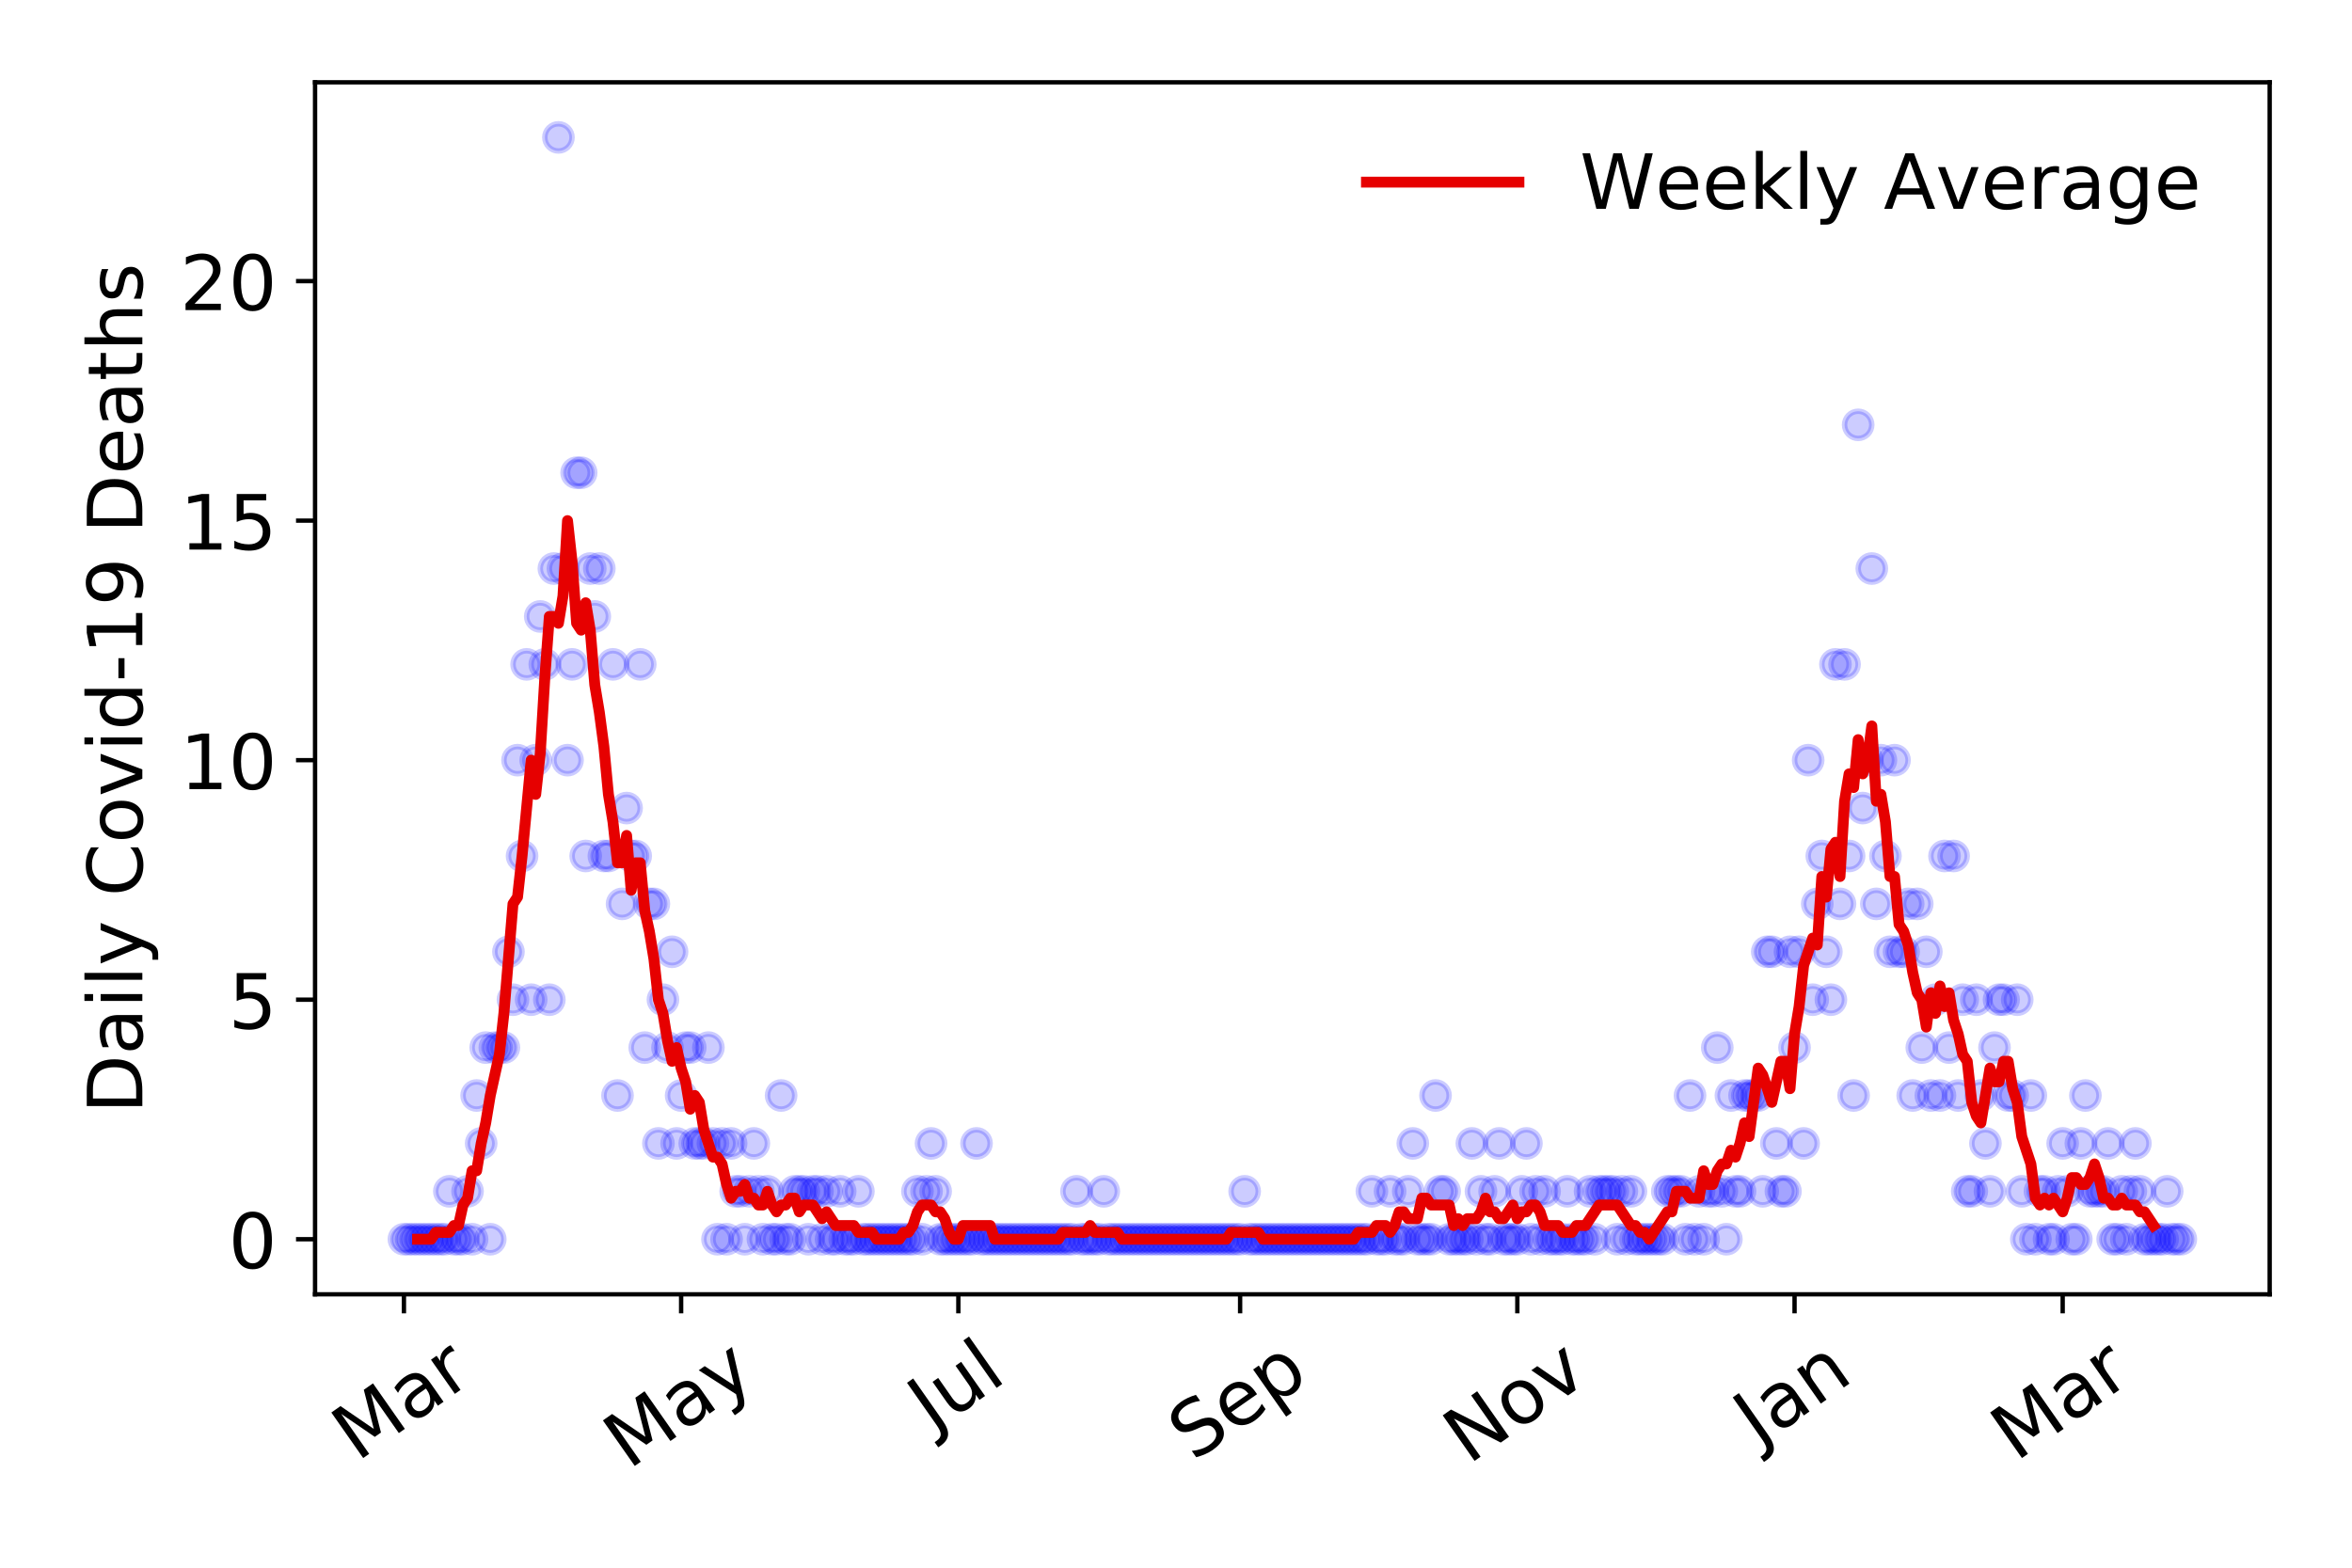 <?xml version="1.0" encoding="utf-8" standalone="no"?>
<!DOCTYPE svg PUBLIC "-//W3C//DTD SVG 1.1//EN"
  "http://www.w3.org/Graphics/SVG/1.1/DTD/svg11.dtd">
<!-- Created with matplotlib (https://matplotlib.org/) -->
<svg height="288pt" version="1.1" viewBox="0 0 432 288" width="432pt" xmlns="http://www.w3.org/2000/svg" xmlns:xlink="http://www.w3.org/1999/xlink">
 <defs>
  <style type="text/css">
*{stroke-linecap:butt;stroke-linejoin:round;}
  </style>
 </defs>
 <g id="figure_1">
  <g id="patch_1">
   <path d="M 0 288 
L 432 288 
L 432 0 
L 0 0 
z
" style="fill:#ffffff;"/>
  </g>
  <g id="axes_1">
   <g id="patch_2">
    <path d="M 57.87 237.778 
L 416.88 237.778 
L 416.88 15.12 
L 57.87 15.12 
z
" style="fill:#ffffff;"/>
   </g>
   <g id="matplotlib.axis_1">
    <g id="xtick_1">
     <g id="line2d_1">
      <defs>
       <path d="M 0 0 
L 0 3.5 
" id="m71aa529333" style="stroke:#000000;stroke-width:0.8;"/>
      </defs>
      <g>
       <use style="stroke:#000000;stroke-width:0.8;" x="74.189" xlink:href="#m71aa529333" y="237.778"/>
      </g>
     </g>
     <g id="text_1">
      <!-- Mar -->
      <defs>
       <path d="M 9.812 72.906 
L 24.516 72.906 
L 43.109 23.297 
L 61.812 72.906 
L 76.516 72.906 
L 76.516 0 
L 66.891 0 
L 66.891 64.016 
L 48.094 14.016 
L 38.188 14.016 
L 19.391 64.016 
L 19.391 0 
L 9.812 0 
z
" id="DejaVuSans-77"/>
       <path d="M 34.281 27.484 
Q 23.391 27.484 19.188 25 
Q 14.984 22.516 14.984 16.5 
Q 14.984 11.719 18.141 8.906 
Q 21.297 6.109 26.703 6.109 
Q 34.188 6.109 38.703 11.406 
Q 43.219 16.703 43.219 25.484 
L 43.219 27.484 
z
M 52.203 31.203 
L 52.203 0 
L 43.219 0 
L 43.219 8.297 
Q 40.141 3.328 35.547 0.953 
Q 30.953 -1.422 24.312 -1.422 
Q 15.922 -1.422 10.953 3.297 
Q 6 8.016 6 15.922 
Q 6 25.141 12.172 29.828 
Q 18.359 34.516 30.609 34.516 
L 43.219 34.516 
L 43.219 35.406 
Q 43.219 41.609 39.141 45 
Q 35.062 48.391 27.688 48.391 
Q 23 48.391 18.547 47.266 
Q 14.109 46.141 10.016 43.891 
L 10.016 52.203 
Q 14.938 54.109 19.578 55.047 
Q 24.219 56 28.609 56 
Q 40.484 56 46.344 49.844 
Q 52.203 43.703 52.203 31.203 
z
" id="DejaVuSans-97"/>
       <path d="M 41.109 46.297 
Q 39.594 47.172 37.812 47.578 
Q 36.031 48 33.891 48 
Q 26.266 48 22.188 43.047 
Q 18.109 38.094 18.109 28.812 
L 18.109 0 
L 9.078 0 
L 9.078 54.688 
L 18.109 54.688 
L 18.109 46.188 
Q 20.953 51.172 25.484 53.578 
Q 30.031 56 36.531 56 
Q 37.453 56 38.578 55.875 
Q 39.703 55.766 41.062 55.516 
z
" id="DejaVuSans-114"/>
      </defs>
      <g transform="translate(65.586 268.643)rotate(-35)scale(0.14 -0.14)">
       <use xlink:href="#DejaVuSans-77"/>
       <use x="86.279" xlink:href="#DejaVuSans-97"/>
       <use x="147.559" xlink:href="#DejaVuSans-114"/>
      </g>
     </g>
    </g>
    <g id="xtick_2">
     <g id="line2d_2">
      <g>
       <use style="stroke:#000000;stroke-width:0.8;" x="125.106" xlink:href="#m71aa529333" y="237.778"/>
      </g>
     </g>
     <g id="text_2">
      <!-- May -->
      <defs>
       <path d="M 32.172 -5.078 
Q 28.375 -14.844 24.75 -17.812 
Q 21.141 -20.797 15.094 -20.797 
L 7.906 -20.797 
L 7.906 -13.281 
L 13.188 -13.281 
Q 16.891 -13.281 18.938 -11.516 
Q 21 -9.766 23.484 -3.219 
L 25.094 0.875 
L 2.984 54.688 
L 12.5 54.688 
L 29.594 11.922 
L 46.688 54.688 
L 56.203 54.688 
z
" id="DejaVuSans-121"/>
      </defs>
      <g transform="translate(115.467 270.094)rotate(-35)scale(0.14 -0.14)">
       <use xlink:href="#DejaVuSans-77"/>
       <use x="86.279" xlink:href="#DejaVuSans-97"/>
       <use x="147.559" xlink:href="#DejaVuSans-121"/>
      </g>
     </g>
    </g>
    <g id="xtick_3">
     <g id="line2d_3">
      <g>
       <use style="stroke:#000000;stroke-width:0.8;" x="176.024" xlink:href="#m71aa529333" y="237.778"/>
      </g>
     </g>
     <g id="text_3">
      <!-- Jul -->
      <defs>
       <path d="M 9.812 72.906 
L 19.672 72.906 
L 19.672 5.078 
Q 19.672 -8.109 14.672 -14.062 
Q 9.672 -20.016 -1.422 -20.016 
L -5.172 -20.016 
L -5.172 -11.719 
L -2.094 -11.719 
Q 4.438 -11.719 7.125 -8.047 
Q 9.812 -4.391 9.812 5.078 
z
" id="DejaVuSans-74"/>
       <path d="M 8.5 21.578 
L 8.5 54.688 
L 17.484 54.688 
L 17.484 21.922 
Q 17.484 14.156 20.5 10.266 
Q 23.531 6.391 29.594 6.391 
Q 36.859 6.391 41.078 11.031 
Q 45.312 15.672 45.312 23.688 
L 45.312 54.688 
L 54.297 54.688 
L 54.297 0 
L 45.312 0 
L 45.312 8.406 
Q 42.047 3.422 37.719 1 
Q 33.406 -1.422 27.688 -1.422 
Q 18.266 -1.422 13.375 4.438 
Q 8.5 10.297 8.5 21.578 
z
M 31.109 56 
z
" id="DejaVuSans-117"/>
       <path d="M 9.422 75.984 
L 18.406 75.984 
L 18.406 0 
L 9.422 0 
z
" id="DejaVuSans-108"/>
      </defs>
      <g transform="translate(171.321 263.181)rotate(-35)scale(0.14 -0.14)">
       <use xlink:href="#DejaVuSans-74"/>
       <use x="29.492" xlink:href="#DejaVuSans-117"/>
       <use x="92.871" xlink:href="#DejaVuSans-108"/>
      </g>
     </g>
    </g>
    <g id="xtick_4">
     <g id="line2d_4">
      <g>
       <use style="stroke:#000000;stroke-width:0.8;" x="227.776" xlink:href="#m71aa529333" y="237.778"/>
      </g>
     </g>
     <g id="text_4">
      <!-- Sep -->
      <defs>
       <path d="M 53.516 70.516 
L 53.516 60.891 
Q 47.906 63.578 42.922 64.891 
Q 37.938 66.219 33.297 66.219 
Q 25.25 66.219 20.875 63.094 
Q 16.5 59.969 16.5 54.203 
Q 16.5 49.359 19.406 46.891 
Q 22.312 44.438 30.422 42.922 
L 36.375 41.703 
Q 47.406 39.594 52.656 34.297 
Q 57.906 29 57.906 20.125 
Q 57.906 9.516 50.797 4.047 
Q 43.703 -1.422 29.984 -1.422 
Q 24.812 -1.422 18.969 -0.25 
Q 13.141 0.922 6.891 3.219 
L 6.891 13.375 
Q 12.891 10.016 18.656 8.297 
Q 24.422 6.594 29.984 6.594 
Q 38.422 6.594 43.016 9.906 
Q 47.609 13.234 47.609 19.391 
Q 47.609 24.75 44.312 27.781 
Q 41.016 30.812 33.5 32.328 
L 27.484 33.5 
Q 16.453 35.688 11.516 40.375 
Q 6.594 45.062 6.594 53.422 
Q 6.594 63.094 13.406 68.656 
Q 20.219 74.219 32.172 74.219 
Q 37.312 74.219 42.625 73.281 
Q 47.953 72.359 53.516 70.516 
z
" id="DejaVuSans-83"/>
       <path d="M 56.203 29.594 
L 56.203 25.203 
L 14.891 25.203 
Q 15.484 15.922 20.484 11.062 
Q 25.484 6.203 34.422 6.203 
Q 39.594 6.203 44.453 7.469 
Q 49.312 8.734 54.109 11.281 
L 54.109 2.781 
Q 49.266 0.734 44.188 -0.344 
Q 39.109 -1.422 33.891 -1.422 
Q 20.797 -1.422 13.156 6.188 
Q 5.516 13.812 5.516 26.812 
Q 5.516 40.234 12.766 48.109 
Q 20.016 56 32.328 56 
Q 43.359 56 49.781 48.891 
Q 56.203 41.797 56.203 29.594 
z
M 47.219 32.234 
Q 47.125 39.594 43.094 43.984 
Q 39.062 48.391 32.422 48.391 
Q 24.906 48.391 20.391 44.141 
Q 15.875 39.891 15.188 32.172 
z
" id="DejaVuSans-101"/>
       <path d="M 18.109 8.203 
L 18.109 -20.797 
L 9.078 -20.797 
L 9.078 54.688 
L 18.109 54.688 
L 18.109 46.391 
Q 20.953 51.266 25.266 53.625 
Q 29.594 56 35.594 56 
Q 45.562 56 51.781 48.094 
Q 58.016 40.188 58.016 27.297 
Q 58.016 14.406 51.781 6.484 
Q 45.562 -1.422 35.594 -1.422 
Q 29.594 -1.422 25.266 0.953 
Q 20.953 3.328 18.109 8.203 
z
M 48.688 27.297 
Q 48.688 37.203 44.609 42.844 
Q 40.531 48.484 33.406 48.484 
Q 26.266 48.484 22.188 42.844 
Q 18.109 37.203 18.109 27.297 
Q 18.109 17.391 22.188 11.75 
Q 26.266 6.109 33.406 6.109 
Q 40.531 6.109 44.609 11.75 
Q 48.688 17.391 48.688 27.297 
z
" id="DejaVuSans-112"/>
      </defs>
      <g transform="translate(219.183 268.629)rotate(-35)scale(0.14 -0.14)">
       <use xlink:href="#DejaVuSans-83"/>
       <use x="63.477" xlink:href="#DejaVuSans-101"/>
       <use x="125" xlink:href="#DejaVuSans-112"/>
      </g>
     </g>
    </g>
    <g id="xtick_5">
     <g id="line2d_5">
      <g>
       <use style="stroke:#000000;stroke-width:0.8;" x="278.693" xlink:href="#m71aa529333" y="237.778"/>
      </g>
     </g>
     <g id="text_5">
      <!-- Nov -->
      <defs>
       <path d="M 9.812 72.906 
L 23.094 72.906 
L 55.422 11.922 
L 55.422 72.906 
L 64.984 72.906 
L 64.984 0 
L 51.703 0 
L 19.391 60.984 
L 19.391 0 
L 9.812 0 
z
" id="DejaVuSans-78"/>
       <path d="M 30.609 48.391 
Q 23.391 48.391 19.188 42.75 
Q 14.984 37.109 14.984 27.297 
Q 14.984 17.484 19.156 11.844 
Q 23.344 6.203 30.609 6.203 
Q 37.797 6.203 41.984 11.859 
Q 46.188 17.531 46.188 27.297 
Q 46.188 37.016 41.984 42.703 
Q 37.797 48.391 30.609 48.391 
z
M 30.609 56 
Q 42.328 56 49.016 48.375 
Q 55.719 40.766 55.719 27.297 
Q 55.719 13.875 49.016 6.219 
Q 42.328 -1.422 30.609 -1.422 
Q 18.844 -1.422 12.172 6.219 
Q 5.516 13.875 5.516 27.297 
Q 5.516 40.766 12.172 48.375 
Q 18.844 56 30.609 56 
z
" id="DejaVuSans-111"/>
       <path d="M 2.984 54.688 
L 12.5 54.688 
L 29.594 8.797 
L 46.688 54.688 
L 56.203 54.688 
L 35.688 0 
L 23.484 0 
z
" id="DejaVuSans-118"/>
      </defs>
      <g transform="translate(269.717 269.166)rotate(-35)scale(0.14 -0.14)">
       <use xlink:href="#DejaVuSans-78"/>
       <use x="74.805" xlink:href="#DejaVuSans-111"/>
       <use x="135.986" xlink:href="#DejaVuSans-118"/>
      </g>
     </g>
    </g>
    <g id="xtick_6">
     <g id="line2d_6">
      <g>
       <use style="stroke:#000000;stroke-width:0.8;" x="329.611" xlink:href="#m71aa529333" y="237.778"/>
      </g>
     </g>
     <g id="text_6">
      <!-- Jan -->
      <defs>
       <path d="M 54.891 33.016 
L 54.891 0 
L 45.906 0 
L 45.906 32.719 
Q 45.906 40.484 42.875 44.328 
Q 39.844 48.188 33.797 48.188 
Q 26.516 48.188 22.312 43.547 
Q 18.109 38.922 18.109 30.906 
L 18.109 0 
L 9.078 0 
L 9.078 54.688 
L 18.109 54.688 
L 18.109 46.188 
Q 21.344 51.125 25.703 53.562 
Q 30.078 56 35.797 56 
Q 45.219 56 50.047 50.172 
Q 54.891 44.344 54.891 33.016 
z
" id="DejaVuSans-110"/>
      </defs>
      <g transform="translate(322.987 265.871)rotate(-35)scale(0.14 -0.14)">
       <use xlink:href="#DejaVuSans-74"/>
       <use x="29.492" xlink:href="#DejaVuSans-97"/>
       <use x="90.771" xlink:href="#DejaVuSans-110"/>
      </g>
     </g>
    </g>
    <g id="xtick_7">
     <g id="line2d_7">
      <g>
       <use style="stroke:#000000;stroke-width:0.8;" x="378.859" xlink:href="#m71aa529333" y="237.778"/>
      </g>
     </g>
     <g id="text_7">
      <!-- Mar -->
      <g transform="translate(370.256 268.643)rotate(-35)scale(0.14 -0.14)">
       <use xlink:href="#DejaVuSans-77"/>
       <use x="86.279" xlink:href="#DejaVuSans-97"/>
       <use x="147.559" xlink:href="#DejaVuSans-114"/>
      </g>
     </g>
    </g>
   </g>
   <g id="matplotlib.axis_2">
    <g id="ytick_1">
     <g id="line2d_8">
      <defs>
       <path d="M 0 0 
L -3.5 0 
" id="mc660f69512" style="stroke:#000000;stroke-width:0.8;"/>
      </defs>
      <g>
       <use style="stroke:#000000;stroke-width:0.8;" x="57.87" xlink:href="#mc660f69512" y="227.657"/>
      </g>
     </g>
     <g id="text_8">
      <!-- 0 -->
      <defs>
       <path d="M 31.781 66.406 
Q 24.172 66.406 20.328 58.906 
Q 16.5 51.422 16.5 36.375 
Q 16.5 21.391 20.328 13.891 
Q 24.172 6.391 31.781 6.391 
Q 39.453 6.391 43.281 13.891 
Q 47.125 21.391 47.125 36.375 
Q 47.125 51.422 43.281 58.906 
Q 39.453 66.406 31.781 66.406 
z
M 31.781 74.219 
Q 44.047 74.219 50.516 64.516 
Q 56.984 54.828 56.984 36.375 
Q 56.984 17.969 50.516 8.266 
Q 44.047 -1.422 31.781 -1.422 
Q 19.531 -1.422 13.062 8.266 
Q 6.594 17.969 6.594 36.375 
Q 6.594 54.828 13.062 64.516 
Q 19.531 74.219 31.781 74.219 
z
" id="DejaVuSans-48"/>
      </defs>
      <g transform="translate(41.962 232.976)scale(0.14 -0.14)">
       <use xlink:href="#DejaVuSans-48"/>
      </g>
     </g>
    </g>
    <g id="ytick_2">
     <g id="line2d_9">
      <g>
       <use style="stroke:#000000;stroke-width:0.8;" x="57.87" xlink:href="#mc660f69512" y="183.654"/>
      </g>
     </g>
     <g id="text_9">
      <!-- 5 -->
      <defs>
       <path d="M 10.797 72.906 
L 49.516 72.906 
L 49.516 64.594 
L 19.828 64.594 
L 19.828 46.734 
Q 21.969 47.469 24.109 47.828 
Q 26.266 48.188 28.422 48.188 
Q 40.625 48.188 47.75 41.5 
Q 54.891 34.812 54.891 23.391 
Q 54.891 11.625 47.562 5.094 
Q 40.234 -1.422 26.906 -1.422 
Q 22.312 -1.422 17.547 -0.641 
Q 12.797 0.141 7.719 1.703 
L 7.719 11.625 
Q 12.109 9.234 16.797 8.062 
Q 21.484 6.891 26.703 6.891 
Q 35.156 6.891 40.078 11.328 
Q 45.016 15.766 45.016 23.391 
Q 45.016 31 40.078 35.438 
Q 35.156 39.891 26.703 39.891 
Q 22.75 39.891 18.812 39.016 
Q 14.891 38.141 10.797 36.281 
z
" id="DejaVuSans-53"/>
      </defs>
      <g transform="translate(41.962 188.973)scale(0.14 -0.14)">
       <use xlink:href="#DejaVuSans-53"/>
      </g>
     </g>
    </g>
    <g id="ytick_3">
     <g id="line2d_10">
      <g>
       <use style="stroke:#000000;stroke-width:0.8;" x="57.87" xlink:href="#mc660f69512" y="139.65"/>
      </g>
     </g>
     <g id="text_10">
      <!-- 10 -->
      <defs>
       <path d="M 12.406 8.297 
L 28.516 8.297 
L 28.516 63.922 
L 10.984 60.406 
L 10.984 69.391 
L 28.422 72.906 
L 38.281 72.906 
L 38.281 8.297 
L 54.391 8.297 
L 54.391 0 
L 12.406 0 
z
" id="DejaVuSans-49"/>
      </defs>
      <g transform="translate(33.055 144.969)scale(0.14 -0.14)">
       <use xlink:href="#DejaVuSans-49"/>
       <use x="63.623" xlink:href="#DejaVuSans-48"/>
      </g>
     </g>
    </g>
    <g id="ytick_4">
     <g id="line2d_11">
      <g>
       <use style="stroke:#000000;stroke-width:0.8;" x="57.87" xlink:href="#mc660f69512" y="95.647"/>
      </g>
     </g>
     <g id="text_11">
      <!-- 15 -->
      <g transform="translate(33.055 100.965)scale(0.14 -0.14)">
       <use xlink:href="#DejaVuSans-49"/>
       <use x="63.623" xlink:href="#DejaVuSans-53"/>
      </g>
     </g>
    </g>
    <g id="ytick_5">
     <g id="line2d_12">
      <g>
       <use style="stroke:#000000;stroke-width:0.8;" x="57.87" xlink:href="#mc660f69512" y="51.643"/>
      </g>
     </g>
     <g id="text_12">
      <!-- 20 -->
      <defs>
       <path d="M 19.188 8.297 
L 53.609 8.297 
L 53.609 0 
L 7.328 0 
L 7.328 8.297 
Q 12.938 14.109 22.625 23.891 
Q 32.328 33.688 34.812 36.531 
Q 39.547 41.844 41.422 45.531 
Q 43.312 49.219 43.312 52.781 
Q 43.312 58.594 39.234 62.25 
Q 35.156 65.922 28.609 65.922 
Q 23.969 65.922 18.812 64.312 
Q 13.672 62.703 7.812 59.422 
L 7.812 69.391 
Q 13.766 71.781 18.938 73 
Q 24.125 74.219 28.422 74.219 
Q 39.75 74.219 46.484 68.547 
Q 53.219 62.891 53.219 53.422 
Q 53.219 48.922 51.531 44.891 
Q 49.859 40.875 45.406 35.406 
Q 44.188 33.984 37.641 27.219 
Q 31.109 20.453 19.188 8.297 
z
" id="DejaVuSans-50"/>
      </defs>
      <g transform="translate(33.055 56.962)scale(0.14 -0.14)">
       <use xlink:href="#DejaVuSans-50"/>
       <use x="63.623" xlink:href="#DejaVuSans-48"/>
      </g>
     </g>
    </g>
    <g id="text_13">
     <!-- Daily Covid-19 Deaths -->
     <defs>
      <path d="M 19.672 64.797 
L 19.672 8.109 
L 31.594 8.109 
Q 46.688 8.109 53.688 14.938 
Q 60.688 21.781 60.688 36.531 
Q 60.688 51.172 53.688 57.984 
Q 46.688 64.797 31.594 64.797 
z
M 9.812 72.906 
L 30.078 72.906 
Q 51.266 72.906 61.172 64.094 
Q 71.094 55.281 71.094 36.531 
Q 71.094 17.672 61.125 8.828 
Q 51.172 0 30.078 0 
L 9.812 0 
z
" id="DejaVuSans-68"/>
      <path d="M 9.422 54.688 
L 18.406 54.688 
L 18.406 0 
L 9.422 0 
z
M 9.422 75.984 
L 18.406 75.984 
L 18.406 64.594 
L 9.422 64.594 
z
" id="DejaVuSans-105"/>
      <path id="DejaVuSans-32"/>
      <path d="M 64.406 67.281 
L 64.406 56.891 
Q 59.422 61.531 53.781 63.812 
Q 48.141 66.109 41.797 66.109 
Q 29.297 66.109 22.656 58.469 
Q 16.016 50.828 16.016 36.375 
Q 16.016 21.969 22.656 14.328 
Q 29.297 6.688 41.797 6.688 
Q 48.141 6.688 53.781 8.984 
Q 59.422 11.281 64.406 15.922 
L 64.406 5.609 
Q 59.234 2.094 53.438 0.328 
Q 47.656 -1.422 41.219 -1.422 
Q 24.656 -1.422 15.125 8.703 
Q 5.609 18.844 5.609 36.375 
Q 5.609 53.953 15.125 64.078 
Q 24.656 74.219 41.219 74.219 
Q 47.75 74.219 53.531 72.484 
Q 59.328 70.75 64.406 67.281 
z
" id="DejaVuSans-67"/>
      <path d="M 45.406 46.391 
L 45.406 75.984 
L 54.391 75.984 
L 54.391 0 
L 45.406 0 
L 45.406 8.203 
Q 42.578 3.328 38.25 0.953 
Q 33.938 -1.422 27.875 -1.422 
Q 17.969 -1.422 11.734 6.484 
Q 5.516 14.406 5.516 27.297 
Q 5.516 40.188 11.734 48.094 
Q 17.969 56 27.875 56 
Q 33.938 56 38.25 53.625 
Q 42.578 51.266 45.406 46.391 
z
M 14.797 27.297 
Q 14.797 17.391 18.875 11.75 
Q 22.953 6.109 30.078 6.109 
Q 37.203 6.109 41.297 11.75 
Q 45.406 17.391 45.406 27.297 
Q 45.406 37.203 41.297 42.844 
Q 37.203 48.484 30.078 48.484 
Q 22.953 48.484 18.875 42.844 
Q 14.797 37.203 14.797 27.297 
z
" id="DejaVuSans-100"/>
      <path d="M 4.891 31.391 
L 31.203 31.391 
L 31.203 23.391 
L 4.891 23.391 
z
" id="DejaVuSans-45"/>
      <path d="M 10.984 1.516 
L 10.984 10.5 
Q 14.703 8.734 18.5 7.812 
Q 22.312 6.891 25.984 6.891 
Q 35.75 6.891 40.891 13.453 
Q 46.047 20.016 46.781 33.406 
Q 43.953 29.203 39.594 26.953 
Q 35.25 24.703 29.984 24.703 
Q 19.047 24.703 12.672 31.312 
Q 6.297 37.938 6.297 49.422 
Q 6.297 60.641 12.938 67.422 
Q 19.578 74.219 30.609 74.219 
Q 43.266 74.219 49.922 64.516 
Q 56.594 54.828 56.594 36.375 
Q 56.594 19.141 48.406 8.859 
Q 40.234 -1.422 26.422 -1.422 
Q 22.703 -1.422 18.891 -0.688 
Q 15.094 0.047 10.984 1.516 
z
M 30.609 32.422 
Q 37.25 32.422 41.125 36.953 
Q 45.016 41.5 45.016 49.422 
Q 45.016 57.281 41.125 61.844 
Q 37.25 66.406 30.609 66.406 
Q 23.969 66.406 20.094 61.844 
Q 16.219 57.281 16.219 49.422 
Q 16.219 41.5 20.094 36.953 
Q 23.969 32.422 30.609 32.422 
z
" id="DejaVuSans-57"/>
      <path d="M 18.312 70.219 
L 18.312 54.688 
L 36.812 54.688 
L 36.812 47.703 
L 18.312 47.703 
L 18.312 18.016 
Q 18.312 11.328 20.141 9.422 
Q 21.969 7.516 27.594 7.516 
L 36.812 7.516 
L 36.812 0 
L 27.594 0 
Q 17.188 0 13.234 3.875 
Q 9.281 7.766 9.281 18.016 
L 9.281 47.703 
L 2.688 47.703 
L 2.688 54.688 
L 9.281 54.688 
L 9.281 70.219 
z
" id="DejaVuSans-116"/>
      <path d="M 54.891 33.016 
L 54.891 0 
L 45.906 0 
L 45.906 32.719 
Q 45.906 40.484 42.875 44.328 
Q 39.844 48.188 33.797 48.188 
Q 26.516 48.188 22.312 43.547 
Q 18.109 38.922 18.109 30.906 
L 18.109 0 
L 9.078 0 
L 9.078 75.984 
L 18.109 75.984 
L 18.109 46.188 
Q 21.344 51.125 25.703 53.562 
Q 30.078 56 35.797 56 
Q 45.219 56 50.047 50.172 
Q 54.891 44.344 54.891 33.016 
z
" id="DejaVuSans-104"/>
      <path d="M 44.281 53.078 
L 44.281 44.578 
Q 40.484 46.531 36.375 47.5 
Q 32.281 48.484 27.875 48.484 
Q 21.188 48.484 17.844 46.438 
Q 14.5 44.391 14.5 40.281 
Q 14.5 37.156 16.891 35.375 
Q 19.281 33.594 26.516 31.984 
L 29.594 31.297 
Q 39.156 29.25 43.188 25.516 
Q 47.219 21.781 47.219 15.094 
Q 47.219 7.469 41.188 3.016 
Q 35.156 -1.422 24.609 -1.422 
Q 20.219 -1.422 15.453 -0.562 
Q 10.688 0.297 5.422 2 
L 5.422 11.281 
Q 10.406 8.688 15.234 7.391 
Q 20.062 6.109 24.812 6.109 
Q 31.156 6.109 34.562 8.281 
Q 37.984 10.453 37.984 14.406 
Q 37.984 18.062 35.516 20.016 
Q 33.062 21.969 24.703 23.781 
L 21.578 24.516 
Q 13.234 26.266 9.516 29.906 
Q 5.812 33.547 5.812 39.891 
Q 5.812 47.609 11.281 51.797 
Q 16.75 56 26.812 56 
Q 31.781 56 36.172 55.266 
Q 40.578 54.547 44.281 53.078 
z
" id="DejaVuSans-115"/>
     </defs>
     <g transform="translate(26.143 204.56)rotate(-90)scale(0.14 -0.14)">
      <use xlink:href="#DejaVuSans-68"/>
      <use x="77.002" xlink:href="#DejaVuSans-97"/>
      <use x="138.281" xlink:href="#DejaVuSans-105"/>
      <use x="166.064" xlink:href="#DejaVuSans-108"/>
      <use x="193.848" xlink:href="#DejaVuSans-121"/>
      <use x="253.027" xlink:href="#DejaVuSans-32"/>
      <use x="284.814" xlink:href="#DejaVuSans-67"/>
      <use x="354.639" xlink:href="#DejaVuSans-111"/>
      <use x="415.82" xlink:href="#DejaVuSans-118"/>
      <use x="475" xlink:href="#DejaVuSans-105"/>
      <use x="502.783" xlink:href="#DejaVuSans-100"/>
      <use x="566.26" xlink:href="#DejaVuSans-45"/>
      <use x="602.344" xlink:href="#DejaVuSans-49"/>
      <use x="665.967" xlink:href="#DejaVuSans-57"/>
      <use x="729.59" xlink:href="#DejaVuSans-32"/>
      <use x="761.377" xlink:href="#DejaVuSans-68"/>
      <use x="838.379" xlink:href="#DejaVuSans-101"/>
      <use x="899.902" xlink:href="#DejaVuSans-97"/>
      <use x="961.182" xlink:href="#DejaVuSans-116"/>
      <use x="1000.391" xlink:href="#DejaVuSans-104"/>
      <use x="1063.77" xlink:href="#DejaVuSans-115"/>
     </g>
    </g>
   </g>
   <g id="line2d_13">
    <defs>
     <path d="M 0 2.5 
C 0.663 2.5 1.299 2.237 1.768 1.768 
C 2.237 1.299 2.5 0.663 2.5 0 
C 2.5 -0.663 2.237 -1.299 1.768 -1.768 
C 1.299 -2.237 0.663 -2.5 0 -2.5 
C -0.663 -2.5 -1.299 -2.237 -1.768 -1.768 
C -2.237 -1.299 -2.5 -0.663 -2.5 0 
C -2.5 0.663 -2.237 1.299 -1.768 1.768 
C -1.299 2.237 -0.663 2.5 0 2.5 
z
" id="maabb05485b" style="stroke:#0000ff;stroke-opacity:0.2;"/>
    </defs>
    <g clip-path="url(#pa0c577c272)">
     <use style="fill:#0000ff;fill-opacity:0.2;stroke:#0000ff;stroke-opacity:0.2;" x="74.189" xlink:href="#maabb05485b" y="227.657"/>
     <use style="fill:#0000ff;fill-opacity:0.2;stroke:#0000ff;stroke-opacity:0.2;" x="75.023" xlink:href="#maabb05485b" y="227.657"/>
     <use style="fill:#0000ff;fill-opacity:0.2;stroke:#0000ff;stroke-opacity:0.2;" x="75.858" xlink:href="#maabb05485b" y="227.657"/>
     <use style="fill:#0000ff;fill-opacity:0.2;stroke:#0000ff;stroke-opacity:0.2;" x="76.693" xlink:href="#maabb05485b" y="227.657"/>
     <use style="fill:#0000ff;fill-opacity:0.2;stroke:#0000ff;stroke-opacity:0.2;" x="77.527" xlink:href="#maabb05485b" y="227.657"/>
     <use style="fill:#0000ff;fill-opacity:0.2;stroke:#0000ff;stroke-opacity:0.2;" x="78.362" xlink:href="#maabb05485b" y="227.657"/>
     <use style="fill:#0000ff;fill-opacity:0.2;stroke:#0000ff;stroke-opacity:0.2;" x="79.197" xlink:href="#maabb05485b" y="227.657"/>
     <use style="fill:#0000ff;fill-opacity:0.2;stroke:#0000ff;stroke-opacity:0.2;" x="80.032" xlink:href="#maabb05485b" y="227.657"/>
     <use style="fill:#0000ff;fill-opacity:0.2;stroke:#0000ff;stroke-opacity:0.2;" x="80.866" xlink:href="#maabb05485b" y="227.657"/>
     <use style="fill:#0000ff;fill-opacity:0.2;stroke:#0000ff;stroke-opacity:0.2;" x="81.701" xlink:href="#maabb05485b" y="227.657"/>
     <use style="fill:#0000ff;fill-opacity:0.2;stroke:#0000ff;stroke-opacity:0.2;" x="82.536" xlink:href="#maabb05485b" y="218.857"/>
     <use style="fill:#0000ff;fill-opacity:0.2;stroke:#0000ff;stroke-opacity:0.2;" x="83.37" xlink:href="#maabb05485b" y="227.657"/>
     <use style="fill:#0000ff;fill-opacity:0.2;stroke:#0000ff;stroke-opacity:0.2;" x="84.205" xlink:href="#maabb05485b" y="227.657"/>
     <use style="fill:#0000ff;fill-opacity:0.2;stroke:#0000ff;stroke-opacity:0.2;" x="85.04" xlink:href="#maabb05485b" y="227.657"/>
     <use style="fill:#0000ff;fill-opacity:0.2;stroke:#0000ff;stroke-opacity:0.2;" x="85.875" xlink:href="#maabb05485b" y="218.857"/>
     <use style="fill:#0000ff;fill-opacity:0.2;stroke:#0000ff;stroke-opacity:0.2;" x="86.709" xlink:href="#maabb05485b" y="227.657"/>
     <use style="fill:#0000ff;fill-opacity:0.2;stroke:#0000ff;stroke-opacity:0.2;" x="87.544" xlink:href="#maabb05485b" y="201.255"/>
     <use style="fill:#0000ff;fill-opacity:0.2;stroke:#0000ff;stroke-opacity:0.2;" x="88.379" xlink:href="#maabb05485b" y="210.056"/>
     <use style="fill:#0000ff;fill-opacity:0.2;stroke:#0000ff;stroke-opacity:0.2;" x="89.213" xlink:href="#maabb05485b" y="192.454"/>
     <use style="fill:#0000ff;fill-opacity:0.2;stroke:#0000ff;stroke-opacity:0.2;" x="90.048" xlink:href="#maabb05485b" y="227.657"/>
     <use style="fill:#0000ff;fill-opacity:0.2;stroke:#0000ff;stroke-opacity:0.2;" x="90.883" xlink:href="#maabb05485b" y="192.454"/>
     <use style="fill:#0000ff;fill-opacity:0.2;stroke:#0000ff;stroke-opacity:0.2;" x="91.718" xlink:href="#maabb05485b" y="192.454"/>
     <use style="fill:#0000ff;fill-opacity:0.2;stroke:#0000ff;stroke-opacity:0.2;" x="92.552" xlink:href="#maabb05485b" y="192.454"/>
     <use style="fill:#0000ff;fill-opacity:0.2;stroke:#0000ff;stroke-opacity:0.2;" x="93.387" xlink:href="#maabb05485b" y="174.853"/>
     <use style="fill:#0000ff;fill-opacity:0.2;stroke:#0000ff;stroke-opacity:0.2;" x="94.222" xlink:href="#maabb05485b" y="183.654"/>
     <use style="fill:#0000ff;fill-opacity:0.2;stroke:#0000ff;stroke-opacity:0.2;" x="95.056" xlink:href="#maabb05485b" y="139.65"/>
     <use style="fill:#0000ff;fill-opacity:0.2;stroke:#0000ff;stroke-opacity:0.2;" x="95.891" xlink:href="#maabb05485b" y="157.252"/>
     <use style="fill:#0000ff;fill-opacity:0.2;stroke:#0000ff;stroke-opacity:0.2;" x="96.726" xlink:href="#maabb05485b" y="122.049"/>
     <use style="fill:#0000ff;fill-opacity:0.2;stroke:#0000ff;stroke-opacity:0.2;" x="97.561" xlink:href="#maabb05485b" y="183.654"/>
     <use style="fill:#0000ff;fill-opacity:0.2;stroke:#0000ff;stroke-opacity:0.2;" x="98.395" xlink:href="#maabb05485b" y="139.65"/>
     <use style="fill:#0000ff;fill-opacity:0.2;stroke:#0000ff;stroke-opacity:0.2;" x="99.23" xlink:href="#maabb05485b" y="113.248"/>
     <use style="fill:#0000ff;fill-opacity:0.2;stroke:#0000ff;stroke-opacity:0.2;" x="100.065" xlink:href="#maabb05485b" y="122.049"/>
     <use style="fill:#0000ff;fill-opacity:0.2;stroke:#0000ff;stroke-opacity:0.2;" x="100.899" xlink:href="#maabb05485b" y="183.654"/>
     <use style="fill:#0000ff;fill-opacity:0.2;stroke:#0000ff;stroke-opacity:0.2;" x="101.734" xlink:href="#maabb05485b" y="104.447"/>
     <use style="fill:#0000ff;fill-opacity:0.2;stroke:#0000ff;stroke-opacity:0.2;" x="102.569" xlink:href="#maabb05485b" y="25.241"/>
     <use style="fill:#0000ff;fill-opacity:0.2;stroke:#0000ff;stroke-opacity:0.2;" x="103.404" xlink:href="#maabb05485b" y="104.447"/>
     <use style="fill:#0000ff;fill-opacity:0.2;stroke:#0000ff;stroke-opacity:0.2;" x="104.238" xlink:href="#maabb05485b" y="139.65"/>
     <use style="fill:#0000ff;fill-opacity:0.2;stroke:#0000ff;stroke-opacity:0.2;" x="105.073" xlink:href="#maabb05485b" y="122.049"/>
     <use style="fill:#0000ff;fill-opacity:0.2;stroke:#0000ff;stroke-opacity:0.2;" x="105.908" xlink:href="#maabb05485b" y="86.846"/>
     <use style="fill:#0000ff;fill-opacity:0.2;stroke:#0000ff;stroke-opacity:0.2;" x="106.742" xlink:href="#maabb05485b" y="86.846"/>
     <use style="fill:#0000ff;fill-opacity:0.2;stroke:#0000ff;stroke-opacity:0.2;" x="107.577" xlink:href="#maabb05485b" y="157.252"/>
     <use style="fill:#0000ff;fill-opacity:0.2;stroke:#0000ff;stroke-opacity:0.2;" x="108.412" xlink:href="#maabb05485b" y="104.447"/>
     <use style="fill:#0000ff;fill-opacity:0.2;stroke:#0000ff;stroke-opacity:0.2;" x="109.247" xlink:href="#maabb05485b" y="113.248"/>
     <use style="fill:#0000ff;fill-opacity:0.2;stroke:#0000ff;stroke-opacity:0.2;" x="110.081" xlink:href="#maabb05485b" y="104.447"/>
     <use style="fill:#0000ff;fill-opacity:0.2;stroke:#0000ff;stroke-opacity:0.2;" x="110.916" xlink:href="#maabb05485b" y="157.252"/>
     <use style="fill:#0000ff;fill-opacity:0.2;stroke:#0000ff;stroke-opacity:0.2;" x="111.751" xlink:href="#maabb05485b" y="157.252"/>
     <use style="fill:#0000ff;fill-opacity:0.2;stroke:#0000ff;stroke-opacity:0.2;" x="112.585" xlink:href="#maabb05485b" y="122.049"/>
     <use style="fill:#0000ff;fill-opacity:0.2;stroke:#0000ff;stroke-opacity:0.2;" x="113.42" xlink:href="#maabb05485b" y="201.255"/>
     <use style="fill:#0000ff;fill-opacity:0.2;stroke:#0000ff;stroke-opacity:0.2;" x="114.255" xlink:href="#maabb05485b" y="166.052"/>
     <use style="fill:#0000ff;fill-opacity:0.2;stroke:#0000ff;stroke-opacity:0.2;" x="115.09" xlink:href="#maabb05485b" y="148.451"/>
     <use style="fill:#0000ff;fill-opacity:0.2;stroke:#0000ff;stroke-opacity:0.2;" x="115.924" xlink:href="#maabb05485b" y="157.252"/>
     <use style="fill:#0000ff;fill-opacity:0.2;stroke:#0000ff;stroke-opacity:0.2;" x="116.759" xlink:href="#maabb05485b" y="157.252"/>
     <use style="fill:#0000ff;fill-opacity:0.2;stroke:#0000ff;stroke-opacity:0.2;" x="117.594" xlink:href="#maabb05485b" y="122.049"/>
     <use style="fill:#0000ff;fill-opacity:0.2;stroke:#0000ff;stroke-opacity:0.2;" x="118.428" xlink:href="#maabb05485b" y="192.454"/>
     <use style="fill:#0000ff;fill-opacity:0.2;stroke:#0000ff;stroke-opacity:0.2;" x="119.263" xlink:href="#maabb05485b" y="166.052"/>
     <use style="fill:#0000ff;fill-opacity:0.2;stroke:#0000ff;stroke-opacity:0.2;" x="120.098" xlink:href="#maabb05485b" y="166.052"/>
     <use style="fill:#0000ff;fill-opacity:0.2;stroke:#0000ff;stroke-opacity:0.2;" x="120.933" xlink:href="#maabb05485b" y="210.056"/>
     <use style="fill:#0000ff;fill-opacity:0.2;stroke:#0000ff;stroke-opacity:0.2;" x="121.767" xlink:href="#maabb05485b" y="183.654"/>
     <use style="fill:#0000ff;fill-opacity:0.2;stroke:#0000ff;stroke-opacity:0.2;" x="122.602" xlink:href="#maabb05485b" y="192.454"/>
     <use style="fill:#0000ff;fill-opacity:0.2;stroke:#0000ff;stroke-opacity:0.2;" x="123.437" xlink:href="#maabb05485b" y="174.853"/>
     <use style="fill:#0000ff;fill-opacity:0.2;stroke:#0000ff;stroke-opacity:0.2;" x="124.271" xlink:href="#maabb05485b" y="210.056"/>
     <use style="fill:#0000ff;fill-opacity:0.2;stroke:#0000ff;stroke-opacity:0.2;" x="125.106" xlink:href="#maabb05485b" y="201.255"/>
     <use style="fill:#0000ff;fill-opacity:0.2;stroke:#0000ff;stroke-opacity:0.2;" x="125.941" xlink:href="#maabb05485b" y="192.454"/>
     <use style="fill:#0000ff;fill-opacity:0.2;stroke:#0000ff;stroke-opacity:0.2;" x="126.776" xlink:href="#maabb05485b" y="192.454"/>
     <use style="fill:#0000ff;fill-opacity:0.2;stroke:#0000ff;stroke-opacity:0.2;" x="127.61" xlink:href="#maabb05485b" y="210.056"/>
     <use style="fill:#0000ff;fill-opacity:0.2;stroke:#0000ff;stroke-opacity:0.2;" x="128.445" xlink:href="#maabb05485b" y="210.056"/>
     <use style="fill:#0000ff;fill-opacity:0.2;stroke:#0000ff;stroke-opacity:0.2;" x="129.28" xlink:href="#maabb05485b" y="210.056"/>
     <use style="fill:#0000ff;fill-opacity:0.2;stroke:#0000ff;stroke-opacity:0.2;" x="130.114" xlink:href="#maabb05485b" y="192.454"/>
     <use style="fill:#0000ff;fill-opacity:0.2;stroke:#0000ff;stroke-opacity:0.2;" x="130.949" xlink:href="#maabb05485b" y="210.056"/>
     <use style="fill:#0000ff;fill-opacity:0.2;stroke:#0000ff;stroke-opacity:0.2;" x="131.784" xlink:href="#maabb05485b" y="227.657"/>
     <use style="fill:#0000ff;fill-opacity:0.2;stroke:#0000ff;stroke-opacity:0.2;" x="132.619" xlink:href="#maabb05485b" y="210.056"/>
     <use style="fill:#0000ff;fill-opacity:0.2;stroke:#0000ff;stroke-opacity:0.2;" x="133.453" xlink:href="#maabb05485b" y="227.657"/>
     <use style="fill:#0000ff;fill-opacity:0.2;stroke:#0000ff;stroke-opacity:0.2;" x="134.288" xlink:href="#maabb05485b" y="210.056"/>
     <use style="fill:#0000ff;fill-opacity:0.2;stroke:#0000ff;stroke-opacity:0.2;" x="135.123" xlink:href="#maabb05485b" y="218.857"/>
     <use style="fill:#0000ff;fill-opacity:0.2;stroke:#0000ff;stroke-opacity:0.2;" x="135.957" xlink:href="#maabb05485b" y="218.857"/>
     <use style="fill:#0000ff;fill-opacity:0.2;stroke:#0000ff;stroke-opacity:0.2;" x="136.792" xlink:href="#maabb05485b" y="227.657"/>
     <use style="fill:#0000ff;fill-opacity:0.2;stroke:#0000ff;stroke-opacity:0.2;" x="137.627" xlink:href="#maabb05485b" y="218.857"/>
     <use style="fill:#0000ff;fill-opacity:0.2;stroke:#0000ff;stroke-opacity:0.2;" x="138.462" xlink:href="#maabb05485b" y="210.056"/>
     <use style="fill:#0000ff;fill-opacity:0.2;stroke:#0000ff;stroke-opacity:0.2;" x="139.296" xlink:href="#maabb05485b" y="218.857"/>
     <use style="fill:#0000ff;fill-opacity:0.2;stroke:#0000ff;stroke-opacity:0.2;" x="140.131" xlink:href="#maabb05485b" y="227.657"/>
     <use style="fill:#0000ff;fill-opacity:0.2;stroke:#0000ff;stroke-opacity:0.2;" x="140.966" xlink:href="#maabb05485b" y="218.857"/>
     <use style="fill:#0000ff;fill-opacity:0.2;stroke:#0000ff;stroke-opacity:0.2;" x="141.8" xlink:href="#maabb05485b" y="227.657"/>
     <use style="fill:#0000ff;fill-opacity:0.2;stroke:#0000ff;stroke-opacity:0.2;" x="142.635" xlink:href="#maabb05485b" y="227.657"/>
     <use style="fill:#0000ff;fill-opacity:0.2;stroke:#0000ff;stroke-opacity:0.2;" x="143.47" xlink:href="#maabb05485b" y="201.255"/>
     <use style="fill:#0000ff;fill-opacity:0.2;stroke:#0000ff;stroke-opacity:0.2;" x="144.305" xlink:href="#maabb05485b" y="227.657"/>
     <use style="fill:#0000ff;fill-opacity:0.2;stroke:#0000ff;stroke-opacity:0.2;" x="145.139" xlink:href="#maabb05485b" y="227.657"/>
     <use style="fill:#0000ff;fill-opacity:0.2;stroke:#0000ff;stroke-opacity:0.2;" x="145.974" xlink:href="#maabb05485b" y="218.857"/>
     <use style="fill:#0000ff;fill-opacity:0.2;stroke:#0000ff;stroke-opacity:0.2;" x="146.809" xlink:href="#maabb05485b" y="218.857"/>
     <use style="fill:#0000ff;fill-opacity:0.2;stroke:#0000ff;stroke-opacity:0.2;" x="147.643" xlink:href="#maabb05485b" y="218.857"/>
     <use style="fill:#0000ff;fill-opacity:0.2;stroke:#0000ff;stroke-opacity:0.2;" x="148.478" xlink:href="#maabb05485b" y="227.657"/>
     <use style="fill:#0000ff;fill-opacity:0.2;stroke:#0000ff;stroke-opacity:0.2;" x="149.313" xlink:href="#maabb05485b" y="218.857"/>
     <use style="fill:#0000ff;fill-opacity:0.2;stroke:#0000ff;stroke-opacity:0.2;" x="150.148" xlink:href="#maabb05485b" y="218.857"/>
     <use style="fill:#0000ff;fill-opacity:0.2;stroke:#0000ff;stroke-opacity:0.2;" x="150.982" xlink:href="#maabb05485b" y="227.657"/>
     <use style="fill:#0000ff;fill-opacity:0.2;stroke:#0000ff;stroke-opacity:0.2;" x="151.817" xlink:href="#maabb05485b" y="218.857"/>
     <use style="fill:#0000ff;fill-opacity:0.2;stroke:#0000ff;stroke-opacity:0.2;" x="152.652" xlink:href="#maabb05485b" y="227.657"/>
     <use style="fill:#0000ff;fill-opacity:0.2;stroke:#0000ff;stroke-opacity:0.2;" x="153.486" xlink:href="#maabb05485b" y="227.657"/>
     <use style="fill:#0000ff;fill-opacity:0.2;stroke:#0000ff;stroke-opacity:0.2;" x="154.321" xlink:href="#maabb05485b" y="218.857"/>
     <use style="fill:#0000ff;fill-opacity:0.2;stroke:#0000ff;stroke-opacity:0.2;" x="155.156" xlink:href="#maabb05485b" y="227.657"/>
     <use style="fill:#0000ff;fill-opacity:0.2;stroke:#0000ff;stroke-opacity:0.2;" x="155.99" xlink:href="#maabb05485b" y="227.657"/>
     <use style="fill:#0000ff;fill-opacity:0.2;stroke:#0000ff;stroke-opacity:0.2;" x="156.825" xlink:href="#maabb05485b" y="227.657"/>
     <use style="fill:#0000ff;fill-opacity:0.2;stroke:#0000ff;stroke-opacity:0.2;" x="157.66" xlink:href="#maabb05485b" y="218.857"/>
     <use style="fill:#0000ff;fill-opacity:0.2;stroke:#0000ff;stroke-opacity:0.2;" x="158.495" xlink:href="#maabb05485b" y="227.657"/>
     <use style="fill:#0000ff;fill-opacity:0.2;stroke:#0000ff;stroke-opacity:0.2;" x="159.329" xlink:href="#maabb05485b" y="227.657"/>
     <use style="fill:#0000ff;fill-opacity:0.2;stroke:#0000ff;stroke-opacity:0.2;" x="160.164" xlink:href="#maabb05485b" y="227.657"/>
     <use style="fill:#0000ff;fill-opacity:0.2;stroke:#0000ff;stroke-opacity:0.2;" x="160.999" xlink:href="#maabb05485b" y="227.657"/>
     <use style="fill:#0000ff;fill-opacity:0.2;stroke:#0000ff;stroke-opacity:0.2;" x="161.833" xlink:href="#maabb05485b" y="227.657"/>
     <use style="fill:#0000ff;fill-opacity:0.2;stroke:#0000ff;stroke-opacity:0.2;" x="162.668" xlink:href="#maabb05485b" y="227.657"/>
     <use style="fill:#0000ff;fill-opacity:0.2;stroke:#0000ff;stroke-opacity:0.2;" x="163.503" xlink:href="#maabb05485b" y="227.657"/>
     <use style="fill:#0000ff;fill-opacity:0.2;stroke:#0000ff;stroke-opacity:0.2;" x="164.338" xlink:href="#maabb05485b" y="227.657"/>
     <use style="fill:#0000ff;fill-opacity:0.2;stroke:#0000ff;stroke-opacity:0.2;" x="165.172" xlink:href="#maabb05485b" y="227.657"/>
     <use style="fill:#0000ff;fill-opacity:0.2;stroke:#0000ff;stroke-opacity:0.2;" x="166.007" xlink:href="#maabb05485b" y="227.657"/>
     <use style="fill:#0000ff;fill-opacity:0.2;stroke:#0000ff;stroke-opacity:0.2;" x="166.842" xlink:href="#maabb05485b" y="227.657"/>
     <use style="fill:#0000ff;fill-opacity:0.2;stroke:#0000ff;stroke-opacity:0.2;" x="167.676" xlink:href="#maabb05485b" y="227.657"/>
     <use style="fill:#0000ff;fill-opacity:0.2;stroke:#0000ff;stroke-opacity:0.2;" x="168.511" xlink:href="#maabb05485b" y="218.857"/>
     <use style="fill:#0000ff;fill-opacity:0.2;stroke:#0000ff;stroke-opacity:0.2;" x="169.346" xlink:href="#maabb05485b" y="227.657"/>
     <use style="fill:#0000ff;fill-opacity:0.2;stroke:#0000ff;stroke-opacity:0.2;" x="170.181" xlink:href="#maabb05485b" y="218.857"/>
     <use style="fill:#0000ff;fill-opacity:0.2;stroke:#0000ff;stroke-opacity:0.2;" x="171.015" xlink:href="#maabb05485b" y="210.056"/>
     <use style="fill:#0000ff;fill-opacity:0.2;stroke:#0000ff;stroke-opacity:0.2;" x="171.85" xlink:href="#maabb05485b" y="218.857"/>
     <use style="fill:#0000ff;fill-opacity:0.2;stroke:#0000ff;stroke-opacity:0.2;" x="172.685" xlink:href="#maabb05485b" y="227.657"/>
     <use style="fill:#0000ff;fill-opacity:0.2;stroke:#0000ff;stroke-opacity:0.2;" x="173.519" xlink:href="#maabb05485b" y="227.657"/>
     <use style="fill:#0000ff;fill-opacity:0.2;stroke:#0000ff;stroke-opacity:0.2;" x="174.354" xlink:href="#maabb05485b" y="227.657"/>
     <use style="fill:#0000ff;fill-opacity:0.2;stroke:#0000ff;stroke-opacity:0.2;" x="175.189" xlink:href="#maabb05485b" y="227.657"/>
     <use style="fill:#0000ff;fill-opacity:0.2;stroke:#0000ff;stroke-opacity:0.2;" x="176.024" xlink:href="#maabb05485b" y="227.657"/>
     <use style="fill:#0000ff;fill-opacity:0.2;stroke:#0000ff;stroke-opacity:0.2;" x="176.858" xlink:href="#maabb05485b" y="227.657"/>
     <use style="fill:#0000ff;fill-opacity:0.2;stroke:#0000ff;stroke-opacity:0.2;" x="177.693" xlink:href="#maabb05485b" y="227.657"/>
     <use style="fill:#0000ff;fill-opacity:0.2;stroke:#0000ff;stroke-opacity:0.2;" x="178.528" xlink:href="#maabb05485b" y="227.657"/>
     <use style="fill:#0000ff;fill-opacity:0.2;stroke:#0000ff;stroke-opacity:0.2;" x="179.362" xlink:href="#maabb05485b" y="210.056"/>
     <use style="fill:#0000ff;fill-opacity:0.2;stroke:#0000ff;stroke-opacity:0.2;" x="180.197" xlink:href="#maabb05485b" y="227.657"/>
     <use style="fill:#0000ff;fill-opacity:0.2;stroke:#0000ff;stroke-opacity:0.2;" x="181.032" xlink:href="#maabb05485b" y="227.657"/>
     <use style="fill:#0000ff;fill-opacity:0.2;stroke:#0000ff;stroke-opacity:0.2;" x="181.867" xlink:href="#maabb05485b" y="227.657"/>
     <use style="fill:#0000ff;fill-opacity:0.2;stroke:#0000ff;stroke-opacity:0.2;" x="182.701" xlink:href="#maabb05485b" y="227.657"/>
     <use style="fill:#0000ff;fill-opacity:0.2;stroke:#0000ff;stroke-opacity:0.2;" x="183.536" xlink:href="#maabb05485b" y="227.657"/>
     <use style="fill:#0000ff;fill-opacity:0.2;stroke:#0000ff;stroke-opacity:0.2;" x="184.371" xlink:href="#maabb05485b" y="227.657"/>
     <use style="fill:#0000ff;fill-opacity:0.2;stroke:#0000ff;stroke-opacity:0.2;" x="185.205" xlink:href="#maabb05485b" y="227.657"/>
     <use style="fill:#0000ff;fill-opacity:0.2;stroke:#0000ff;stroke-opacity:0.2;" x="186.04" xlink:href="#maabb05485b" y="227.657"/>
     <use style="fill:#0000ff;fill-opacity:0.2;stroke:#0000ff;stroke-opacity:0.2;" x="186.875" xlink:href="#maabb05485b" y="227.657"/>
     <use style="fill:#0000ff;fill-opacity:0.2;stroke:#0000ff;stroke-opacity:0.2;" x="187.71" xlink:href="#maabb05485b" y="227.657"/>
     <use style="fill:#0000ff;fill-opacity:0.2;stroke:#0000ff;stroke-opacity:0.2;" x="188.544" xlink:href="#maabb05485b" y="227.657"/>
     <use style="fill:#0000ff;fill-opacity:0.2;stroke:#0000ff;stroke-opacity:0.2;" x="189.379" xlink:href="#maabb05485b" y="227.657"/>
     <use style="fill:#0000ff;fill-opacity:0.2;stroke:#0000ff;stroke-opacity:0.2;" x="190.214" xlink:href="#maabb05485b" y="227.657"/>
     <use style="fill:#0000ff;fill-opacity:0.2;stroke:#0000ff;stroke-opacity:0.2;" x="191.048" xlink:href="#maabb05485b" y="227.657"/>
     <use style="fill:#0000ff;fill-opacity:0.2;stroke:#0000ff;stroke-opacity:0.2;" x="191.883" xlink:href="#maabb05485b" y="227.657"/>
     <use style="fill:#0000ff;fill-opacity:0.2;stroke:#0000ff;stroke-opacity:0.2;" x="192.718" xlink:href="#maabb05485b" y="227.657"/>
     <use style="fill:#0000ff;fill-opacity:0.2;stroke:#0000ff;stroke-opacity:0.2;" x="193.553" xlink:href="#maabb05485b" y="227.657"/>
     <use style="fill:#0000ff;fill-opacity:0.2;stroke:#0000ff;stroke-opacity:0.2;" x="194.387" xlink:href="#maabb05485b" y="227.657"/>
     <use style="fill:#0000ff;fill-opacity:0.2;stroke:#0000ff;stroke-opacity:0.2;" x="195.222" xlink:href="#maabb05485b" y="227.657"/>
     <use style="fill:#0000ff;fill-opacity:0.2;stroke:#0000ff;stroke-opacity:0.2;" x="196.057" xlink:href="#maabb05485b" y="227.657"/>
     <use style="fill:#0000ff;fill-opacity:0.2;stroke:#0000ff;stroke-opacity:0.2;" x="196.891" xlink:href="#maabb05485b" y="227.657"/>
     <use style="fill:#0000ff;fill-opacity:0.2;stroke:#0000ff;stroke-opacity:0.2;" x="197.726" xlink:href="#maabb05485b" y="218.857"/>
     <use style="fill:#0000ff;fill-opacity:0.2;stroke:#0000ff;stroke-opacity:0.2;" x="198.561" xlink:href="#maabb05485b" y="227.657"/>
     <use style="fill:#0000ff;fill-opacity:0.2;stroke:#0000ff;stroke-opacity:0.2;" x="199.396" xlink:href="#maabb05485b" y="227.657"/>
     <use style="fill:#0000ff;fill-opacity:0.2;stroke:#0000ff;stroke-opacity:0.2;" x="200.23" xlink:href="#maabb05485b" y="227.657"/>
     <use style="fill:#0000ff;fill-opacity:0.2;stroke:#0000ff;stroke-opacity:0.2;" x="201.065" xlink:href="#maabb05485b" y="227.657"/>
     <use style="fill:#0000ff;fill-opacity:0.2;stroke:#0000ff;stroke-opacity:0.2;" x="201.9" xlink:href="#maabb05485b" y="227.657"/>
     <use style="fill:#0000ff;fill-opacity:0.2;stroke:#0000ff;stroke-opacity:0.2;" x="202.734" xlink:href="#maabb05485b" y="218.857"/>
     <use style="fill:#0000ff;fill-opacity:0.2;stroke:#0000ff;stroke-opacity:0.2;" x="203.569" xlink:href="#maabb05485b" y="227.657"/>
     <use style="fill:#0000ff;fill-opacity:0.2;stroke:#0000ff;stroke-opacity:0.2;" x="204.404" xlink:href="#maabb05485b" y="227.657"/>
     <use style="fill:#0000ff;fill-opacity:0.2;stroke:#0000ff;stroke-opacity:0.2;" x="205.239" xlink:href="#maabb05485b" y="227.657"/>
     <use style="fill:#0000ff;fill-opacity:0.2;stroke:#0000ff;stroke-opacity:0.2;" x="206.073" xlink:href="#maabb05485b" y="227.657"/>
     <use style="fill:#0000ff;fill-opacity:0.2;stroke:#0000ff;stroke-opacity:0.2;" x="206.908" xlink:href="#maabb05485b" y="227.657"/>
     <use style="fill:#0000ff;fill-opacity:0.2;stroke:#0000ff;stroke-opacity:0.2;" x="207.743" xlink:href="#maabb05485b" y="227.657"/>
     <use style="fill:#0000ff;fill-opacity:0.2;stroke:#0000ff;stroke-opacity:0.2;" x="208.577" xlink:href="#maabb05485b" y="227.657"/>
     <use style="fill:#0000ff;fill-opacity:0.2;stroke:#0000ff;stroke-opacity:0.2;" x="209.412" xlink:href="#maabb05485b" y="227.657"/>
     <use style="fill:#0000ff;fill-opacity:0.2;stroke:#0000ff;stroke-opacity:0.2;" x="210.247" xlink:href="#maabb05485b" y="227.657"/>
     <use style="fill:#0000ff;fill-opacity:0.2;stroke:#0000ff;stroke-opacity:0.2;" x="211.082" xlink:href="#maabb05485b" y="227.657"/>
     <use style="fill:#0000ff;fill-opacity:0.2;stroke:#0000ff;stroke-opacity:0.2;" x="211.916" xlink:href="#maabb05485b" y="227.657"/>
     <use style="fill:#0000ff;fill-opacity:0.2;stroke:#0000ff;stroke-opacity:0.2;" x="212.751" xlink:href="#maabb05485b" y="227.657"/>
     <use style="fill:#0000ff;fill-opacity:0.2;stroke:#0000ff;stroke-opacity:0.2;" x="213.586" xlink:href="#maabb05485b" y="227.657"/>
     <use style="fill:#0000ff;fill-opacity:0.2;stroke:#0000ff;stroke-opacity:0.2;" x="214.42" xlink:href="#maabb05485b" y="227.657"/>
     <use style="fill:#0000ff;fill-opacity:0.2;stroke:#0000ff;stroke-opacity:0.2;" x="215.255" xlink:href="#maabb05485b" y="227.657"/>
     <use style="fill:#0000ff;fill-opacity:0.2;stroke:#0000ff;stroke-opacity:0.2;" x="216.09" xlink:href="#maabb05485b" y="227.657"/>
     <use style="fill:#0000ff;fill-opacity:0.2;stroke:#0000ff;stroke-opacity:0.2;" x="216.925" xlink:href="#maabb05485b" y="227.657"/>
     <use style="fill:#0000ff;fill-opacity:0.2;stroke:#0000ff;stroke-opacity:0.2;" x="217.759" xlink:href="#maabb05485b" y="227.657"/>
     <use style="fill:#0000ff;fill-opacity:0.2;stroke:#0000ff;stroke-opacity:0.2;" x="218.594" xlink:href="#maabb05485b" y="227.657"/>
     <use style="fill:#0000ff;fill-opacity:0.2;stroke:#0000ff;stroke-opacity:0.2;" x="219.429" xlink:href="#maabb05485b" y="227.657"/>
     <use style="fill:#0000ff;fill-opacity:0.2;stroke:#0000ff;stroke-opacity:0.2;" x="220.263" xlink:href="#maabb05485b" y="227.657"/>
     <use style="fill:#0000ff;fill-opacity:0.2;stroke:#0000ff;stroke-opacity:0.2;" x="221.098" xlink:href="#maabb05485b" y="227.657"/>
     <use style="fill:#0000ff;fill-opacity:0.2;stroke:#0000ff;stroke-opacity:0.2;" x="221.933" xlink:href="#maabb05485b" y="227.657"/>
     <use style="fill:#0000ff;fill-opacity:0.2;stroke:#0000ff;stroke-opacity:0.2;" x="222.768" xlink:href="#maabb05485b" y="227.657"/>
     <use style="fill:#0000ff;fill-opacity:0.2;stroke:#0000ff;stroke-opacity:0.2;" x="223.602" xlink:href="#maabb05485b" y="227.657"/>
     <use style="fill:#0000ff;fill-opacity:0.2;stroke:#0000ff;stroke-opacity:0.2;" x="224.437" xlink:href="#maabb05485b" y="227.657"/>
     <use style="fill:#0000ff;fill-opacity:0.2;stroke:#0000ff;stroke-opacity:0.2;" x="225.272" xlink:href="#maabb05485b" y="227.657"/>
     <use style="fill:#0000ff;fill-opacity:0.2;stroke:#0000ff;stroke-opacity:0.2;" x="226.106" xlink:href="#maabb05485b" y="227.657"/>
     <use style="fill:#0000ff;fill-opacity:0.2;stroke:#0000ff;stroke-opacity:0.2;" x="226.941" xlink:href="#maabb05485b" y="227.657"/>
     <use style="fill:#0000ff;fill-opacity:0.2;stroke:#0000ff;stroke-opacity:0.2;" x="227.776" xlink:href="#maabb05485b" y="227.657"/>
     <use style="fill:#0000ff;fill-opacity:0.2;stroke:#0000ff;stroke-opacity:0.2;" x="228.611" xlink:href="#maabb05485b" y="218.857"/>
     <use style="fill:#0000ff;fill-opacity:0.2;stroke:#0000ff;stroke-opacity:0.2;" x="229.445" xlink:href="#maabb05485b" y="227.657"/>
     <use style="fill:#0000ff;fill-opacity:0.2;stroke:#0000ff;stroke-opacity:0.2;" x="230.28" xlink:href="#maabb05485b" y="227.657"/>
     <use style="fill:#0000ff;fill-opacity:0.2;stroke:#0000ff;stroke-opacity:0.2;" x="231.115" xlink:href="#maabb05485b" y="227.657"/>
     <use style="fill:#0000ff;fill-opacity:0.2;stroke:#0000ff;stroke-opacity:0.2;" x="231.949" xlink:href="#maabb05485b" y="227.657"/>
     <use style="fill:#0000ff;fill-opacity:0.2;stroke:#0000ff;stroke-opacity:0.2;" x="232.784" xlink:href="#maabb05485b" y="227.657"/>
     <use style="fill:#0000ff;fill-opacity:0.2;stroke:#0000ff;stroke-opacity:0.2;" x="233.619" xlink:href="#maabb05485b" y="227.657"/>
     <use style="fill:#0000ff;fill-opacity:0.2;stroke:#0000ff;stroke-opacity:0.2;" x="234.454" xlink:href="#maabb05485b" y="227.657"/>
     <use style="fill:#0000ff;fill-opacity:0.2;stroke:#0000ff;stroke-opacity:0.2;" x="235.288" xlink:href="#maabb05485b" y="227.657"/>
     <use style="fill:#0000ff;fill-opacity:0.2;stroke:#0000ff;stroke-opacity:0.2;" x="236.123" xlink:href="#maabb05485b" y="227.657"/>
     <use style="fill:#0000ff;fill-opacity:0.2;stroke:#0000ff;stroke-opacity:0.2;" x="236.958" xlink:href="#maabb05485b" y="227.657"/>
     <use style="fill:#0000ff;fill-opacity:0.2;stroke:#0000ff;stroke-opacity:0.2;" x="237.792" xlink:href="#maabb05485b" y="227.657"/>
     <use style="fill:#0000ff;fill-opacity:0.2;stroke:#0000ff;stroke-opacity:0.2;" x="238.627" xlink:href="#maabb05485b" y="227.657"/>
     <use style="fill:#0000ff;fill-opacity:0.2;stroke:#0000ff;stroke-opacity:0.2;" x="239.462" xlink:href="#maabb05485b" y="227.657"/>
     <use style="fill:#0000ff;fill-opacity:0.2;stroke:#0000ff;stroke-opacity:0.2;" x="240.296" xlink:href="#maabb05485b" y="227.657"/>
     <use style="fill:#0000ff;fill-opacity:0.2;stroke:#0000ff;stroke-opacity:0.2;" x="241.131" xlink:href="#maabb05485b" y="227.657"/>
     <use style="fill:#0000ff;fill-opacity:0.2;stroke:#0000ff;stroke-opacity:0.2;" x="241.966" xlink:href="#maabb05485b" y="227.657"/>
     <use style="fill:#0000ff;fill-opacity:0.2;stroke:#0000ff;stroke-opacity:0.2;" x="242.801" xlink:href="#maabb05485b" y="227.657"/>
     <use style="fill:#0000ff;fill-opacity:0.2;stroke:#0000ff;stroke-opacity:0.2;" x="243.635" xlink:href="#maabb05485b" y="227.657"/>
     <use style="fill:#0000ff;fill-opacity:0.2;stroke:#0000ff;stroke-opacity:0.2;" x="244.47" xlink:href="#maabb05485b" y="227.657"/>
     <use style="fill:#0000ff;fill-opacity:0.2;stroke:#0000ff;stroke-opacity:0.2;" x="245.305" xlink:href="#maabb05485b" y="227.657"/>
     <use style="fill:#0000ff;fill-opacity:0.2;stroke:#0000ff;stroke-opacity:0.2;" x="246.139" xlink:href="#maabb05485b" y="227.657"/>
     <use style="fill:#0000ff;fill-opacity:0.2;stroke:#0000ff;stroke-opacity:0.2;" x="246.974" xlink:href="#maabb05485b" y="227.657"/>
     <use style="fill:#0000ff;fill-opacity:0.2;stroke:#0000ff;stroke-opacity:0.2;" x="247.809" xlink:href="#maabb05485b" y="227.657"/>
     <use style="fill:#0000ff;fill-opacity:0.2;stroke:#0000ff;stroke-opacity:0.2;" x="248.644" xlink:href="#maabb05485b" y="227.657"/>
     <use style="fill:#0000ff;fill-opacity:0.2;stroke:#0000ff;stroke-opacity:0.2;" x="249.478" xlink:href="#maabb05485b" y="227.657"/>
     <use style="fill:#0000ff;fill-opacity:0.2;stroke:#0000ff;stroke-opacity:0.2;" x="250.313" xlink:href="#maabb05485b" y="227.657"/>
     <use style="fill:#0000ff;fill-opacity:0.2;stroke:#0000ff;stroke-opacity:0.2;" x="251.148" xlink:href="#maabb05485b" y="227.657"/>
     <use style="fill:#0000ff;fill-opacity:0.2;stroke:#0000ff;stroke-opacity:0.2;" x="251.982" xlink:href="#maabb05485b" y="218.857"/>
     <use style="fill:#0000ff;fill-opacity:0.2;stroke:#0000ff;stroke-opacity:0.2;" x="252.817" xlink:href="#maabb05485b" y="227.657"/>
     <use style="fill:#0000ff;fill-opacity:0.2;stroke:#0000ff;stroke-opacity:0.2;" x="253.652" xlink:href="#maabb05485b" y="227.657"/>
     <use style="fill:#0000ff;fill-opacity:0.2;stroke:#0000ff;stroke-opacity:0.2;" x="254.487" xlink:href="#maabb05485b" y="227.657"/>
     <use style="fill:#0000ff;fill-opacity:0.2;stroke:#0000ff;stroke-opacity:0.2;" x="255.321" xlink:href="#maabb05485b" y="218.857"/>
     <use style="fill:#0000ff;fill-opacity:0.2;stroke:#0000ff;stroke-opacity:0.2;" x="256.156" xlink:href="#maabb05485b" y="227.657"/>
     <use style="fill:#0000ff;fill-opacity:0.2;stroke:#0000ff;stroke-opacity:0.2;" x="256.991" xlink:href="#maabb05485b" y="227.657"/>
     <use style="fill:#0000ff;fill-opacity:0.2;stroke:#0000ff;stroke-opacity:0.2;" x="257.825" xlink:href="#maabb05485b" y="227.657"/>
     <use style="fill:#0000ff;fill-opacity:0.2;stroke:#0000ff;stroke-opacity:0.2;" x="258.66" xlink:href="#maabb05485b" y="218.857"/>
     <use style="fill:#0000ff;fill-opacity:0.2;stroke:#0000ff;stroke-opacity:0.2;" x="259.495" xlink:href="#maabb05485b" y="210.056"/>
     <use style="fill:#0000ff;fill-opacity:0.2;stroke:#0000ff;stroke-opacity:0.2;" x="260.33" xlink:href="#maabb05485b" y="227.657"/>
     <use style="fill:#0000ff;fill-opacity:0.2;stroke:#0000ff;stroke-opacity:0.2;" x="261.164" xlink:href="#maabb05485b" y="227.657"/>
     <use style="fill:#0000ff;fill-opacity:0.2;stroke:#0000ff;stroke-opacity:0.2;" x="261.999" xlink:href="#maabb05485b" y="227.657"/>
     <use style="fill:#0000ff;fill-opacity:0.2;stroke:#0000ff;stroke-opacity:0.2;" x="262.834" xlink:href="#maabb05485b" y="227.657"/>
     <use style="fill:#0000ff;fill-opacity:0.2;stroke:#0000ff;stroke-opacity:0.2;" x="263.668" xlink:href="#maabb05485b" y="201.255"/>
     <use style="fill:#0000ff;fill-opacity:0.2;stroke:#0000ff;stroke-opacity:0.2;" x="264.503" xlink:href="#maabb05485b" y="218.857"/>
     <use style="fill:#0000ff;fill-opacity:0.2;stroke:#0000ff;stroke-opacity:0.2;" x="265.338" xlink:href="#maabb05485b" y="218.857"/>
     <use style="fill:#0000ff;fill-opacity:0.2;stroke:#0000ff;stroke-opacity:0.2;" x="266.173" xlink:href="#maabb05485b" y="227.657"/>
     <use style="fill:#0000ff;fill-opacity:0.2;stroke:#0000ff;stroke-opacity:0.2;" x="267.007" xlink:href="#maabb05485b" y="227.657"/>
     <use style="fill:#0000ff;fill-opacity:0.2;stroke:#0000ff;stroke-opacity:0.2;" x="267.842" xlink:href="#maabb05485b" y="227.657"/>
     <use style="fill:#0000ff;fill-opacity:0.2;stroke:#0000ff;stroke-opacity:0.2;" x="268.677" xlink:href="#maabb05485b" y="227.657"/>
     <use style="fill:#0000ff;fill-opacity:0.2;stroke:#0000ff;stroke-opacity:0.2;" x="269.511" xlink:href="#maabb05485b" y="227.657"/>
     <use style="fill:#0000ff;fill-opacity:0.2;stroke:#0000ff;stroke-opacity:0.2;" x="270.346" xlink:href="#maabb05485b" y="210.056"/>
     <use style="fill:#0000ff;fill-opacity:0.2;stroke:#0000ff;stroke-opacity:0.2;" x="271.181" xlink:href="#maabb05485b" y="227.657"/>
     <use style="fill:#0000ff;fill-opacity:0.2;stroke:#0000ff;stroke-opacity:0.2;" x="272.016" xlink:href="#maabb05485b" y="218.857"/>
     <use style="fill:#0000ff;fill-opacity:0.2;stroke:#0000ff;stroke-opacity:0.2;" x="272.85" xlink:href="#maabb05485b" y="227.657"/>
     <use style="fill:#0000ff;fill-opacity:0.2;stroke:#0000ff;stroke-opacity:0.2;" x="273.685" xlink:href="#maabb05485b" y="227.657"/>
     <use style="fill:#0000ff;fill-opacity:0.2;stroke:#0000ff;stroke-opacity:0.2;" x="274.52" xlink:href="#maabb05485b" y="218.857"/>
     <use style="fill:#0000ff;fill-opacity:0.2;stroke:#0000ff;stroke-opacity:0.2;" x="275.354" xlink:href="#maabb05485b" y="210.056"/>
     <use style="fill:#0000ff;fill-opacity:0.2;stroke:#0000ff;stroke-opacity:0.2;" x="276.189" xlink:href="#maabb05485b" y="227.657"/>
     <use style="fill:#0000ff;fill-opacity:0.2;stroke:#0000ff;stroke-opacity:0.2;" x="277.024" xlink:href="#maabb05485b" y="227.657"/>
     <use style="fill:#0000ff;fill-opacity:0.2;stroke:#0000ff;stroke-opacity:0.2;" x="277.859" xlink:href="#maabb05485b" y="227.657"/>
     <use style="fill:#0000ff;fill-opacity:0.2;stroke:#0000ff;stroke-opacity:0.2;" x="278.693" xlink:href="#maabb05485b" y="227.657"/>
     <use style="fill:#0000ff;fill-opacity:0.2;stroke:#0000ff;stroke-opacity:0.2;" x="279.528" xlink:href="#maabb05485b" y="218.857"/>
     <use style="fill:#0000ff;fill-opacity:0.2;stroke:#0000ff;stroke-opacity:0.2;" x="280.363" xlink:href="#maabb05485b" y="210.056"/>
     <use style="fill:#0000ff;fill-opacity:0.2;stroke:#0000ff;stroke-opacity:0.2;" x="281.197" xlink:href="#maabb05485b" y="227.657"/>
     <use style="fill:#0000ff;fill-opacity:0.2;stroke:#0000ff;stroke-opacity:0.2;" x="282.032" xlink:href="#maabb05485b" y="218.857"/>
     <use style="fill:#0000ff;fill-opacity:0.2;stroke:#0000ff;stroke-opacity:0.2;" x="282.867" xlink:href="#maabb05485b" y="227.657"/>
     <use style="fill:#0000ff;fill-opacity:0.2;stroke:#0000ff;stroke-opacity:0.2;" x="283.702" xlink:href="#maabb05485b" y="218.857"/>
     <use style="fill:#0000ff;fill-opacity:0.2;stroke:#0000ff;stroke-opacity:0.2;" x="284.536" xlink:href="#maabb05485b" y="227.657"/>
     <use style="fill:#0000ff;fill-opacity:0.2;stroke:#0000ff;stroke-opacity:0.2;" x="285.371" xlink:href="#maabb05485b" y="227.657"/>
     <use style="fill:#0000ff;fill-opacity:0.2;stroke:#0000ff;stroke-opacity:0.2;" x="286.206" xlink:href="#maabb05485b" y="227.657"/>
     <use style="fill:#0000ff;fill-opacity:0.2;stroke:#0000ff;stroke-opacity:0.2;" x="287.04" xlink:href="#maabb05485b" y="227.657"/>
     <use style="fill:#0000ff;fill-opacity:0.2;stroke:#0000ff;stroke-opacity:0.2;" x="287.875" xlink:href="#maabb05485b" y="218.857"/>
     <use style="fill:#0000ff;fill-opacity:0.2;stroke:#0000ff;stroke-opacity:0.2;" x="288.71" xlink:href="#maabb05485b" y="227.657"/>
     <use style="fill:#0000ff;fill-opacity:0.2;stroke:#0000ff;stroke-opacity:0.2;" x="289.545" xlink:href="#maabb05485b" y="227.657"/>
     <use style="fill:#0000ff;fill-opacity:0.2;stroke:#0000ff;stroke-opacity:0.2;" x="290.379" xlink:href="#maabb05485b" y="227.657"/>
     <use style="fill:#0000ff;fill-opacity:0.2;stroke:#0000ff;stroke-opacity:0.2;" x="291.214" xlink:href="#maabb05485b" y="227.657"/>
     <use style="fill:#0000ff;fill-opacity:0.2;stroke:#0000ff;stroke-opacity:0.2;" x="292.049" xlink:href="#maabb05485b" y="218.857"/>
     <use style="fill:#0000ff;fill-opacity:0.2;stroke:#0000ff;stroke-opacity:0.2;" x="292.883" xlink:href="#maabb05485b" y="227.657"/>
     <use style="fill:#0000ff;fill-opacity:0.2;stroke:#0000ff;stroke-opacity:0.2;" x="293.718" xlink:href="#maabb05485b" y="218.857"/>
     <use style="fill:#0000ff;fill-opacity:0.2;stroke:#0000ff;stroke-opacity:0.2;" x="294.553" xlink:href="#maabb05485b" y="218.857"/>
     <use style="fill:#0000ff;fill-opacity:0.2;stroke:#0000ff;stroke-opacity:0.2;" x="295.388" xlink:href="#maabb05485b" y="218.857"/>
     <use style="fill:#0000ff;fill-opacity:0.2;stroke:#0000ff;stroke-opacity:0.2;" x="296.222" xlink:href="#maabb05485b" y="218.857"/>
     <use style="fill:#0000ff;fill-opacity:0.2;stroke:#0000ff;stroke-opacity:0.2;" x="297.057" xlink:href="#maabb05485b" y="227.657"/>
     <use style="fill:#0000ff;fill-opacity:0.2;stroke:#0000ff;stroke-opacity:0.2;" x="297.892" xlink:href="#maabb05485b" y="218.857"/>
     <use style="fill:#0000ff;fill-opacity:0.2;stroke:#0000ff;stroke-opacity:0.2;" x="298.726" xlink:href="#maabb05485b" y="227.657"/>
     <use style="fill:#0000ff;fill-opacity:0.2;stroke:#0000ff;stroke-opacity:0.2;" x="299.561" xlink:href="#maabb05485b" y="218.857"/>
     <use style="fill:#0000ff;fill-opacity:0.2;stroke:#0000ff;stroke-opacity:0.2;" x="300.396" xlink:href="#maabb05485b" y="227.657"/>
     <use style="fill:#0000ff;fill-opacity:0.2;stroke:#0000ff;stroke-opacity:0.2;" x="301.231" xlink:href="#maabb05485b" y="227.657"/>
     <use style="fill:#0000ff;fill-opacity:0.2;stroke:#0000ff;stroke-opacity:0.2;" x="302.065" xlink:href="#maabb05485b" y="227.657"/>
     <use style="fill:#0000ff;fill-opacity:0.2;stroke:#0000ff;stroke-opacity:0.2;" x="302.9" xlink:href="#maabb05485b" y="227.657"/>
     <use style="fill:#0000ff;fill-opacity:0.2;stroke:#0000ff;stroke-opacity:0.2;" x="303.735" xlink:href="#maabb05485b" y="227.657"/>
     <use style="fill:#0000ff;fill-opacity:0.2;stroke:#0000ff;stroke-opacity:0.2;" x="304.569" xlink:href="#maabb05485b" y="227.657"/>
     <use style="fill:#0000ff;fill-opacity:0.2;stroke:#0000ff;stroke-opacity:0.2;" x="305.404" xlink:href="#maabb05485b" y="227.657"/>
     <use style="fill:#0000ff;fill-opacity:0.2;stroke:#0000ff;stroke-opacity:0.2;" x="306.239" xlink:href="#maabb05485b" y="218.857"/>
     <use style="fill:#0000ff;fill-opacity:0.2;stroke:#0000ff;stroke-opacity:0.2;" x="307.074" xlink:href="#maabb05485b" y="218.857"/>
     <use style="fill:#0000ff;fill-opacity:0.2;stroke:#0000ff;stroke-opacity:0.2;" x="307.908" xlink:href="#maabb05485b" y="218.857"/>
     <use style="fill:#0000ff;fill-opacity:0.2;stroke:#0000ff;stroke-opacity:0.2;" x="308.743" xlink:href="#maabb05485b" y="218.857"/>
     <use style="fill:#0000ff;fill-opacity:0.2;stroke:#0000ff;stroke-opacity:0.2;" x="309.578" xlink:href="#maabb05485b" y="227.657"/>
     <use style="fill:#0000ff;fill-opacity:0.2;stroke:#0000ff;stroke-opacity:0.2;" x="310.412" xlink:href="#maabb05485b" y="201.255"/>
     <use style="fill:#0000ff;fill-opacity:0.2;stroke:#0000ff;stroke-opacity:0.2;" x="311.247" xlink:href="#maabb05485b" y="227.657"/>
     <use style="fill:#0000ff;fill-opacity:0.2;stroke:#0000ff;stroke-opacity:0.2;" x="312.082" xlink:href="#maabb05485b" y="218.857"/>
     <use style="fill:#0000ff;fill-opacity:0.2;stroke:#0000ff;stroke-opacity:0.2;" x="312.917" xlink:href="#maabb05485b" y="227.657"/>
     <use style="fill:#0000ff;fill-opacity:0.2;stroke:#0000ff;stroke-opacity:0.2;" x="313.751" xlink:href="#maabb05485b" y="218.857"/>
     <use style="fill:#0000ff;fill-opacity:0.2;stroke:#0000ff;stroke-opacity:0.2;" x="314.586" xlink:href="#maabb05485b" y="218.857"/>
     <use style="fill:#0000ff;fill-opacity:0.2;stroke:#0000ff;stroke-opacity:0.2;" x="315.421" xlink:href="#maabb05485b" y="192.454"/>
     <use style="fill:#0000ff;fill-opacity:0.2;stroke:#0000ff;stroke-opacity:0.2;" x="316.255" xlink:href="#maabb05485b" y="218.857"/>
     <use style="fill:#0000ff;fill-opacity:0.2;stroke:#0000ff;stroke-opacity:0.2;" x="317.09" xlink:href="#maabb05485b" y="227.657"/>
     <use style="fill:#0000ff;fill-opacity:0.2;stroke:#0000ff;stroke-opacity:0.2;" x="317.925" xlink:href="#maabb05485b" y="201.255"/>
     <use style="fill:#0000ff;fill-opacity:0.2;stroke:#0000ff;stroke-opacity:0.2;" x="318.76" xlink:href="#maabb05485b" y="218.857"/>
     <use style="fill:#0000ff;fill-opacity:0.2;stroke:#0000ff;stroke-opacity:0.2;" x="319.594" xlink:href="#maabb05485b" y="218.857"/>
     <use style="fill:#0000ff;fill-opacity:0.2;stroke:#0000ff;stroke-opacity:0.2;" x="320.429" xlink:href="#maabb05485b" y="201.255"/>
     <use style="fill:#0000ff;fill-opacity:0.2;stroke:#0000ff;stroke-opacity:0.2;" x="321.264" xlink:href="#maabb05485b" y="201.255"/>
     <use style="fill:#0000ff;fill-opacity:0.2;stroke:#0000ff;stroke-opacity:0.2;" x="322.098" xlink:href="#maabb05485b" y="201.255"/>
     <use style="fill:#0000ff;fill-opacity:0.2;stroke:#0000ff;stroke-opacity:0.2;" x="322.933" xlink:href="#maabb05485b" y="201.255"/>
     <use style="fill:#0000ff;fill-opacity:0.2;stroke:#0000ff;stroke-opacity:0.2;" x="323.768" xlink:href="#maabb05485b" y="218.857"/>
     <use style="fill:#0000ff;fill-opacity:0.2;stroke:#0000ff;stroke-opacity:0.2;" x="324.602" xlink:href="#maabb05485b" y="174.853"/>
     <use style="fill:#0000ff;fill-opacity:0.2;stroke:#0000ff;stroke-opacity:0.2;" x="325.437" xlink:href="#maabb05485b" y="174.853"/>
     <use style="fill:#0000ff;fill-opacity:0.2;stroke:#0000ff;stroke-opacity:0.2;" x="326.272" xlink:href="#maabb05485b" y="210.056"/>
     <use style="fill:#0000ff;fill-opacity:0.2;stroke:#0000ff;stroke-opacity:0.2;" x="327.107" xlink:href="#maabb05485b" y="218.857"/>
     <use style="fill:#0000ff;fill-opacity:0.2;stroke:#0000ff;stroke-opacity:0.2;" x="327.941" xlink:href="#maabb05485b" y="218.857"/>
     <use style="fill:#0000ff;fill-opacity:0.2;stroke:#0000ff;stroke-opacity:0.2;" x="328.776" xlink:href="#maabb05485b" y="174.853"/>
     <use style="fill:#0000ff;fill-opacity:0.2;stroke:#0000ff;stroke-opacity:0.2;" x="329.611" xlink:href="#maabb05485b" y="192.454"/>
     <use style="fill:#0000ff;fill-opacity:0.2;stroke:#0000ff;stroke-opacity:0.2;" x="330.445" xlink:href="#maabb05485b" y="174.853"/>
     <use style="fill:#0000ff;fill-opacity:0.2;stroke:#0000ff;stroke-opacity:0.2;" x="331.28" xlink:href="#maabb05485b" y="210.056"/>
     <use style="fill:#0000ff;fill-opacity:0.2;stroke:#0000ff;stroke-opacity:0.2;" x="332.115" xlink:href="#maabb05485b" y="139.65"/>
     <use style="fill:#0000ff;fill-opacity:0.2;stroke:#0000ff;stroke-opacity:0.2;" x="332.95" xlink:href="#maabb05485b" y="183.654"/>
     <use style="fill:#0000ff;fill-opacity:0.2;stroke:#0000ff;stroke-opacity:0.2;" x="333.784" xlink:href="#maabb05485b" y="166.052"/>
     <use style="fill:#0000ff;fill-opacity:0.2;stroke:#0000ff;stroke-opacity:0.2;" x="334.619" xlink:href="#maabb05485b" y="157.252"/>
     <use style="fill:#0000ff;fill-opacity:0.2;stroke:#0000ff;stroke-opacity:0.2;" x="335.454" xlink:href="#maabb05485b" y="174.853"/>
     <use style="fill:#0000ff;fill-opacity:0.2;stroke:#0000ff;stroke-opacity:0.2;" x="336.288" xlink:href="#maabb05485b" y="183.654"/>
     <use style="fill:#0000ff;fill-opacity:0.2;stroke:#0000ff;stroke-opacity:0.2;" x="337.123" xlink:href="#maabb05485b" y="122.049"/>
     <use style="fill:#0000ff;fill-opacity:0.2;stroke:#0000ff;stroke-opacity:0.2;" x="337.958" xlink:href="#maabb05485b" y="166.052"/>
     <use style="fill:#0000ff;fill-opacity:0.2;stroke:#0000ff;stroke-opacity:0.2;" x="338.793" xlink:href="#maabb05485b" y="122.049"/>
     <use style="fill:#0000ff;fill-opacity:0.2;stroke:#0000ff;stroke-opacity:0.2;" x="339.627" xlink:href="#maabb05485b" y="157.252"/>
     <use style="fill:#0000ff;fill-opacity:0.2;stroke:#0000ff;stroke-opacity:0.2;" x="340.462" xlink:href="#maabb05485b" y="201.255"/>
     <use style="fill:#0000ff;fill-opacity:0.2;stroke:#0000ff;stroke-opacity:0.2;" x="341.297" xlink:href="#maabb05485b" y="78.045"/>
     <use style="fill:#0000ff;fill-opacity:0.2;stroke:#0000ff;stroke-opacity:0.2;" x="342.131" xlink:href="#maabb05485b" y="148.451"/>
     <use style="fill:#0000ff;fill-opacity:0.2;stroke:#0000ff;stroke-opacity:0.2;" x="342.966" xlink:href="#maabb05485b" y="139.65"/>
     <use style="fill:#0000ff;fill-opacity:0.2;stroke:#0000ff;stroke-opacity:0.2;" x="343.801" xlink:href="#maabb05485b" y="104.447"/>
     <use style="fill:#0000ff;fill-opacity:0.2;stroke:#0000ff;stroke-opacity:0.2;" x="344.636" xlink:href="#maabb05485b" y="166.052"/>
     <use style="fill:#0000ff;fill-opacity:0.2;stroke:#0000ff;stroke-opacity:0.2;" x="345.47" xlink:href="#maabb05485b" y="139.65"/>
     <use style="fill:#0000ff;fill-opacity:0.2;stroke:#0000ff;stroke-opacity:0.2;" x="346.305" xlink:href="#maabb05485b" y="157.252"/>
     <use style="fill:#0000ff;fill-opacity:0.2;stroke:#0000ff;stroke-opacity:0.2;" x="347.14" xlink:href="#maabb05485b" y="174.853"/>
     <use style="fill:#0000ff;fill-opacity:0.2;stroke:#0000ff;stroke-opacity:0.2;" x="347.974" xlink:href="#maabb05485b" y="139.65"/>
     <use style="fill:#0000ff;fill-opacity:0.2;stroke:#0000ff;stroke-opacity:0.2;" x="348.809" xlink:href="#maabb05485b" y="174.853"/>
     <use style="fill:#0000ff;fill-opacity:0.2;stroke:#0000ff;stroke-opacity:0.2;" x="349.644" xlink:href="#maabb05485b" y="174.853"/>
     <use style="fill:#0000ff;fill-opacity:0.2;stroke:#0000ff;stroke-opacity:0.2;" x="350.479" xlink:href="#maabb05485b" y="166.052"/>
     <use style="fill:#0000ff;fill-opacity:0.2;stroke:#0000ff;stroke-opacity:0.2;" x="351.313" xlink:href="#maabb05485b" y="201.255"/>
     <use style="fill:#0000ff;fill-opacity:0.2;stroke:#0000ff;stroke-opacity:0.2;" x="352.148" xlink:href="#maabb05485b" y="166.052"/>
     <use style="fill:#0000ff;fill-opacity:0.2;stroke:#0000ff;stroke-opacity:0.2;" x="352.983" xlink:href="#maabb05485b" y="192.454"/>
     <use style="fill:#0000ff;fill-opacity:0.2;stroke:#0000ff;stroke-opacity:0.2;" x="353.817" xlink:href="#maabb05485b" y="174.853"/>
     <use style="fill:#0000ff;fill-opacity:0.2;stroke:#0000ff;stroke-opacity:0.2;" x="354.652" xlink:href="#maabb05485b" y="201.255"/>
     <use style="fill:#0000ff;fill-opacity:0.2;stroke:#0000ff;stroke-opacity:0.2;" x="355.487" xlink:href="#maabb05485b" y="183.654"/>
     <use style="fill:#0000ff;fill-opacity:0.2;stroke:#0000ff;stroke-opacity:0.2;" x="356.322" xlink:href="#maabb05485b" y="201.255"/>
     <use style="fill:#0000ff;fill-opacity:0.2;stroke:#0000ff;stroke-opacity:0.2;" x="357.156" xlink:href="#maabb05485b" y="157.252"/>
     <use style="fill:#0000ff;fill-opacity:0.2;stroke:#0000ff;stroke-opacity:0.2;" x="357.991" xlink:href="#maabb05485b" y="192.454"/>
     <use style="fill:#0000ff;fill-opacity:0.2;stroke:#0000ff;stroke-opacity:0.2;" x="358.826" xlink:href="#maabb05485b" y="157.252"/>
     <use style="fill:#0000ff;fill-opacity:0.2;stroke:#0000ff;stroke-opacity:0.2;" x="359.66" xlink:href="#maabb05485b" y="201.255"/>
     <use style="fill:#0000ff;fill-opacity:0.2;stroke:#0000ff;stroke-opacity:0.2;" x="360.495" xlink:href="#maabb05485b" y="183.654"/>
     <use style="fill:#0000ff;fill-opacity:0.2;stroke:#0000ff;stroke-opacity:0.2;" x="361.33" xlink:href="#maabb05485b" y="218.857"/>
     <use style="fill:#0000ff;fill-opacity:0.2;stroke:#0000ff;stroke-opacity:0.2;" x="362.165" xlink:href="#maabb05485b" y="218.857"/>
     <use style="fill:#0000ff;fill-opacity:0.2;stroke:#0000ff;stroke-opacity:0.2;" x="362.999" xlink:href="#maabb05485b" y="183.654"/>
     <use style="fill:#0000ff;fill-opacity:0.2;stroke:#0000ff;stroke-opacity:0.2;" x="363.834" xlink:href="#maabb05485b" y="201.255"/>
     <use style="fill:#0000ff;fill-opacity:0.2;stroke:#0000ff;stroke-opacity:0.2;" x="364.669" xlink:href="#maabb05485b" y="210.056"/>
     <use style="fill:#0000ff;fill-opacity:0.2;stroke:#0000ff;stroke-opacity:0.2;" x="365.503" xlink:href="#maabb05485b" y="218.857"/>
     <use style="fill:#0000ff;fill-opacity:0.2;stroke:#0000ff;stroke-opacity:0.2;" x="366.338" xlink:href="#maabb05485b" y="192.454"/>
     <use style="fill:#0000ff;fill-opacity:0.2;stroke:#0000ff;stroke-opacity:0.2;" x="367.173" xlink:href="#maabb05485b" y="183.654"/>
     <use style="fill:#0000ff;fill-opacity:0.2;stroke:#0000ff;stroke-opacity:0.2;" x="368.008" xlink:href="#maabb05485b" y="183.654"/>
     <use style="fill:#0000ff;fill-opacity:0.2;stroke:#0000ff;stroke-opacity:0.2;" x="368.842" xlink:href="#maabb05485b" y="201.255"/>
     <use style="fill:#0000ff;fill-opacity:0.2;stroke:#0000ff;stroke-opacity:0.2;" x="369.677" xlink:href="#maabb05485b" y="201.255"/>
     <use style="fill:#0000ff;fill-opacity:0.2;stroke:#0000ff;stroke-opacity:0.2;" x="370.512" xlink:href="#maabb05485b" y="183.654"/>
     <use style="fill:#0000ff;fill-opacity:0.2;stroke:#0000ff;stroke-opacity:0.2;" x="371.346" xlink:href="#maabb05485b" y="218.857"/>
     <use style="fill:#0000ff;fill-opacity:0.2;stroke:#0000ff;stroke-opacity:0.2;" x="372.181" xlink:href="#maabb05485b" y="227.657"/>
     <use style="fill:#0000ff;fill-opacity:0.2;stroke:#0000ff;stroke-opacity:0.2;" x="373.016" xlink:href="#maabb05485b" y="201.255"/>
     <use style="fill:#0000ff;fill-opacity:0.2;stroke:#0000ff;stroke-opacity:0.2;" x="373.851" xlink:href="#maabb05485b" y="227.657"/>
     <use style="fill:#0000ff;fill-opacity:0.2;stroke:#0000ff;stroke-opacity:0.2;" x="374.685" xlink:href="#maabb05485b" y="218.857"/>
     <use style="fill:#0000ff;fill-opacity:0.2;stroke:#0000ff;stroke-opacity:0.2;" x="375.52" xlink:href="#maabb05485b" y="218.857"/>
     <use style="fill:#0000ff;fill-opacity:0.2;stroke:#0000ff;stroke-opacity:0.2;" x="376.355" xlink:href="#maabb05485b" y="227.657"/>
     <use style="fill:#0000ff;fill-opacity:0.2;stroke:#0000ff;stroke-opacity:0.2;" x="377.189" xlink:href="#maabb05485b" y="227.657"/>
     <use style="fill:#0000ff;fill-opacity:0.2;stroke:#0000ff;stroke-opacity:0.2;" x="378.024" xlink:href="#maabb05485b" y="218.857"/>
     <use style="fill:#0000ff;fill-opacity:0.2;stroke:#0000ff;stroke-opacity:0.2;" x="378.859" xlink:href="#maabb05485b" y="210.056"/>
     <use style="fill:#0000ff;fill-opacity:0.2;stroke:#0000ff;stroke-opacity:0.2;" x="379.694" xlink:href="#maabb05485b" y="218.857"/>
     <use style="fill:#0000ff;fill-opacity:0.2;stroke:#0000ff;stroke-opacity:0.2;" x="380.528" xlink:href="#maabb05485b" y="227.657"/>
     <use style="fill:#0000ff;fill-opacity:0.2;stroke:#0000ff;stroke-opacity:0.2;" x="381.363" xlink:href="#maabb05485b" y="227.657"/>
     <use style="fill:#0000ff;fill-opacity:0.2;stroke:#0000ff;stroke-opacity:0.2;" x="382.198" xlink:href="#maabb05485b" y="210.056"/>
     <use style="fill:#0000ff;fill-opacity:0.2;stroke:#0000ff;stroke-opacity:0.2;" x="383.032" xlink:href="#maabb05485b" y="201.255"/>
     <use style="fill:#0000ff;fill-opacity:0.2;stroke:#0000ff;stroke-opacity:0.2;" x="383.867" xlink:href="#maabb05485b" y="218.857"/>
     <use style="fill:#0000ff;fill-opacity:0.2;stroke:#0000ff;stroke-opacity:0.2;" x="384.702" xlink:href="#maabb05485b" y="218.857"/>
     <use style="fill:#0000ff;fill-opacity:0.2;stroke:#0000ff;stroke-opacity:0.2;" x="385.537" xlink:href="#maabb05485b" y="218.857"/>
     <use style="fill:#0000ff;fill-opacity:0.2;stroke:#0000ff;stroke-opacity:0.2;" x="386.371" xlink:href="#maabb05485b" y="218.857"/>
     <use style="fill:#0000ff;fill-opacity:0.2;stroke:#0000ff;stroke-opacity:0.2;" x="387.206" xlink:href="#maabb05485b" y="210.056"/>
     <use style="fill:#0000ff;fill-opacity:0.2;stroke:#0000ff;stroke-opacity:0.2;" x="388.041" xlink:href="#maabb05485b" y="227.657"/>
     <use style="fill:#0000ff;fill-opacity:0.2;stroke:#0000ff;stroke-opacity:0.2;" x="388.875" xlink:href="#maabb05485b" y="227.657"/>
     <use style="fill:#0000ff;fill-opacity:0.2;stroke:#0000ff;stroke-opacity:0.2;" x="389.71" xlink:href="#maabb05485b" y="218.857"/>
     <use style="fill:#0000ff;fill-opacity:0.2;stroke:#0000ff;stroke-opacity:0.2;" x="390.545" xlink:href="#maabb05485b" y="227.657"/>
     <use style="fill:#0000ff;fill-opacity:0.2;stroke:#0000ff;stroke-opacity:0.2;" x="391.38" xlink:href="#maabb05485b" y="218.857"/>
     <use style="fill:#0000ff;fill-opacity:0.2;stroke:#0000ff;stroke-opacity:0.2;" x="392.214" xlink:href="#maabb05485b" y="210.056"/>
     <use style="fill:#0000ff;fill-opacity:0.2;stroke:#0000ff;stroke-opacity:0.2;" x="393.049" xlink:href="#maabb05485b" y="218.857"/>
     <use style="fill:#0000ff;fill-opacity:0.2;stroke:#0000ff;stroke-opacity:0.2;" x="393.884" xlink:href="#maabb05485b" y="227.657"/>
     <use style="fill:#0000ff;fill-opacity:0.2;stroke:#0000ff;stroke-opacity:0.2;" x="394.718" xlink:href="#maabb05485b" y="227.657"/>
     <use style="fill:#0000ff;fill-opacity:0.2;stroke:#0000ff;stroke-opacity:0.2;" x="395.553" xlink:href="#maabb05485b" y="227.657"/>
     <use style="fill:#0000ff;fill-opacity:0.2;stroke:#0000ff;stroke-opacity:0.2;" x="396.388" xlink:href="#maabb05485b" y="227.657"/>
     <use style="fill:#0000ff;fill-opacity:0.2;stroke:#0000ff;stroke-opacity:0.2;" x="397.223" xlink:href="#maabb05485b" y="227.657"/>
     <use style="fill:#0000ff;fill-opacity:0.2;stroke:#0000ff;stroke-opacity:0.2;" x="398.057" xlink:href="#maabb05485b" y="218.857"/>
     <use style="fill:#0000ff;fill-opacity:0.2;stroke:#0000ff;stroke-opacity:0.2;" x="398.892" xlink:href="#maabb05485b" y="227.657"/>
     <use style="fill:#0000ff;fill-opacity:0.2;stroke:#0000ff;stroke-opacity:0.2;" x="399.727" xlink:href="#maabb05485b" y="227.657"/>
     <use style="fill:#0000ff;fill-opacity:0.2;stroke:#0000ff;stroke-opacity:0.2;" x="400.561" xlink:href="#maabb05485b" y="227.657"/>
    </g>
   </g>
   <g id="line2d_14">
    <path clip-path="url(#pa0c577c272)" d="M 76.693 227.657 
L 79.197 227.657 
L 80.032 226.4 
L 82.536 226.4 
L 83.37 225.143 
L 84.205 225.143 
L 85.04 221.371 
L 85.875 220.114 
L 86.709 215.085 
L 87.544 215.085 
L 88.379 210.056 
L 89.213 206.284 
L 90.048 201.255 
L 91.718 193.712 
L 92.552 186.168 
L 94.222 166.052 
L 95.056 164.795 
L 95.891 157.252 
L 97.561 139.65 
L 98.395 145.936 
L 99.23 138.393 
L 100.065 124.563 
L 100.899 113.248 
L 101.734 113.248 
L 102.569 114.505 
L 103.404 109.476 
L 104.238 95.647 
L 105.073 103.19 
L 105.908 114.505 
L 106.742 115.762 
L 107.577 110.734 
L 108.412 115.762 
L 109.247 125.82 
L 110.081 130.849 
L 110.916 137.136 
L 111.751 145.936 
L 112.585 150.965 
L 113.42 158.509 
L 114.255 158.509 
L 115.09 153.48 
L 115.924 163.538 
L 116.759 158.509 
L 117.594 158.509 
L 118.428 167.31 
L 119.263 171.081 
L 120.098 176.11 
L 120.933 183.654 
L 121.767 186.168 
L 122.602 191.197 
L 123.437 194.969 
L 124.271 192.454 
L 125.106 196.226 
L 125.941 198.741 
L 126.776 203.77 
L 127.61 201.255 
L 128.445 202.512 
L 129.28 207.541 
L 130.949 212.57 
L 131.784 212.57 
L 132.619 213.828 
L 133.453 217.599 
L 134.288 220.114 
L 135.123 218.857 
L 135.957 218.857 
L 136.792 217.599 
L 137.627 220.114 
L 138.462 220.114 
L 139.296 221.371 
L 140.131 221.371 
L 140.966 218.857 
L 141.8 221.371 
L 142.635 222.628 
L 143.47 221.371 
L 144.305 221.371 
L 145.139 220.114 
L 145.974 220.114 
L 146.809 222.628 
L 147.643 221.371 
L 149.313 221.371 
L 150.982 223.886 
L 151.817 222.628 
L 153.486 225.143 
L 156.825 225.143 
L 157.66 226.4 
L 160.164 226.4 
L 160.999 227.657 
L 165.172 227.657 
L 166.007 226.4 
L 166.842 226.4 
L 167.676 225.143 
L 168.511 222.628 
L 169.346 221.371 
L 171.015 221.371 
L 171.85 222.628 
L 172.685 222.628 
L 173.519 223.886 
L 174.354 226.4 
L 175.189 227.657 
L 176.024 227.657 
L 176.858 225.143 
L 181.867 225.143 
L 182.701 227.657 
L 194.387 227.657 
L 195.222 226.4 
L 199.396 226.4 
L 200.23 225.143 
L 201.065 226.4 
L 205.239 226.4 
L 206.073 227.657 
L 225.272 227.657 
L 226.106 226.4 
L 231.115 226.4 
L 231.949 227.657 
L 248.644 227.657 
L 249.478 226.4 
L 251.982 226.4 
L 252.817 225.143 
L 254.487 225.143 
L 255.321 226.4 
L 256.156 225.143 
L 256.991 222.628 
L 257.825 222.628 
L 258.66 223.886 
L 260.33 223.886 
L 261.164 220.114 
L 261.999 220.114 
L 262.834 221.371 
L 266.173 221.371 
L 267.007 225.143 
L 267.842 223.886 
L 268.677 225.143 
L 269.511 223.886 
L 271.181 223.886 
L 272.016 222.628 
L 272.85 220.114 
L 273.685 222.628 
L 274.52 222.628 
L 275.354 223.886 
L 276.189 223.886 
L 277.859 221.371 
L 278.693 223.886 
L 279.528 222.628 
L 280.363 222.628 
L 281.197 221.371 
L 282.032 221.371 
L 282.867 222.628 
L 283.702 225.143 
L 286.206 225.143 
L 287.04 226.4 
L 288.71 226.4 
L 289.545 225.143 
L 291.214 225.143 
L 293.718 221.371 
L 297.057 221.371 
L 299.561 225.143 
L 300.396 225.143 
L 301.231 226.4 
L 302.065 226.4 
L 302.9 227.657 
L 306.239 222.628 
L 307.074 222.628 
L 307.908 218.857 
L 309.578 218.857 
L 310.412 220.114 
L 312.082 220.114 
L 312.917 215.085 
L 313.751 217.599 
L 314.586 217.599 
L 315.421 215.085 
L 316.255 213.828 
L 317.09 213.828 
L 317.925 211.313 
L 318.76 212.57 
L 319.594 210.056 
L 320.429 206.284 
L 321.264 208.799 
L 322.933 196.226 
L 323.768 197.483 
L 325.437 202.512 
L 327.107 194.969 
L 327.941 194.969 
L 328.776 199.998 
L 329.611 189.94 
L 330.445 184.911 
L 331.28 177.368 
L 332.95 172.339 
L 333.784 173.596 
L 334.619 161.023 
L 335.454 164.795 
L 336.288 155.994 
L 337.123 154.737 
L 337.958 161.023 
L 338.793 147.194 
L 339.627 142.165 
L 340.462 144.679 
L 341.297 135.878 
L 342.131 142.165 
L 342.966 139.65 
L 343.801 133.364 
L 344.636 147.194 
L 345.47 145.936 
L 346.305 150.965 
L 347.14 161.023 
L 347.974 161.023 
L 348.809 169.824 
L 349.644 171.081 
L 350.479 173.596 
L 351.313 178.625 
L 352.148 182.396 
L 352.983 183.654 
L 353.817 188.683 
L 354.652 182.396 
L 355.487 186.168 
L 356.322 181.139 
L 357.156 184.911 
L 357.991 182.396 
L 358.826 187.425 
L 359.66 189.94 
L 360.495 193.712 
L 361.33 194.969 
L 362.165 202.512 
L 362.999 205.027 
L 363.834 206.284 
L 365.503 196.226 
L 366.338 198.741 
L 367.173 198.741 
L 368.008 194.969 
L 368.842 194.969 
L 369.677 199.998 
L 370.512 202.512 
L 371.346 208.799 
L 373.016 213.828 
L 373.851 220.114 
L 374.685 221.371 
L 375.52 220.114 
L 376.355 221.371 
L 377.189 220.114 
L 378.859 222.628 
L 379.694 220.114 
L 380.528 216.342 
L 381.363 216.342 
L 382.198 217.599 
L 383.032 217.599 
L 383.867 216.342 
L 384.702 213.828 
L 385.537 216.342 
L 386.371 220.114 
L 387.206 220.114 
L 388.041 221.371 
L 388.875 221.371 
L 389.71 220.114 
L 390.545 221.371 
L 392.214 221.371 
L 393.049 222.628 
L 393.884 222.628 
L 395.553 225.143 
L 395.553 225.143 
" style="fill:none;stroke:#e60000;stroke-linecap:square;stroke-width:2;"/>
   </g>
   <g id="patch_3">
    <path d="M 57.87 237.778 
L 57.87 15.12 
" style="fill:none;stroke:#000000;stroke-linecap:square;stroke-linejoin:miter;stroke-width:0.8;"/>
   </g>
   <g id="patch_4">
    <path d="M 416.88 237.778 
L 416.88 15.12 
" style="fill:none;stroke:#000000;stroke-linecap:square;stroke-linejoin:miter;stroke-width:0.8;"/>
   </g>
   <g id="patch_5">
    <path d="M 57.87 237.778 
L 416.88 237.778 
" style="fill:none;stroke:#000000;stroke-linecap:square;stroke-linejoin:miter;stroke-width:0.8;"/>
   </g>
   <g id="patch_6">
    <path d="M 57.87 15.12 
L 416.88 15.12 
" style="fill:none;stroke:#000000;stroke-linecap:square;stroke-linejoin:miter;stroke-width:0.8;"/>
   </g>
   <g id="legend_1">
    <g id="line2d_15">
     <path d="M 250.984 33.458 
L 278.984 33.458 
" style="fill:none;stroke:#e60000;stroke-linecap:square;stroke-width:2;"/>
    </g>
    <g id="line2d_16"/>
    <g id="text_14">
     <!-- Weekly Average -->
     <defs>
      <path d="M 3.328 72.906 
L 13.281 72.906 
L 28.609 11.281 
L 43.891 72.906 
L 54.984 72.906 
L 70.312 11.281 
L 85.594 72.906 
L 95.609 72.906 
L 77.297 0 
L 64.891 0 
L 49.516 63.281 
L 33.984 0 
L 21.578 0 
z
" id="DejaVuSans-87"/>
      <path d="M 9.078 75.984 
L 18.109 75.984 
L 18.109 31.109 
L 44.922 54.688 
L 56.391 54.688 
L 27.391 29.109 
L 57.625 0 
L 45.906 0 
L 18.109 26.703 
L 18.109 0 
L 9.078 0 
z
" id="DejaVuSans-107"/>
      <path d="M 34.188 63.188 
L 20.797 26.906 
L 47.609 26.906 
z
M 28.609 72.906 
L 39.797 72.906 
L 67.578 0 
L 57.328 0 
L 50.688 18.703 
L 17.828 18.703 
L 11.188 0 
L 0.781 0 
z
" id="DejaVuSans-65"/>
      <path d="M 45.406 27.984 
Q 45.406 37.75 41.375 43.109 
Q 37.359 48.484 30.078 48.484 
Q 22.859 48.484 18.828 43.109 
Q 14.797 37.75 14.797 27.984 
Q 14.797 18.266 18.828 12.891 
Q 22.859 7.516 30.078 7.516 
Q 37.359 7.516 41.375 12.891 
Q 45.406 18.266 45.406 27.984 
z
M 54.391 6.781 
Q 54.391 -7.172 48.188 -13.984 
Q 42 -20.797 29.203 -20.797 
Q 24.469 -20.797 20.266 -20.094 
Q 16.062 -19.391 12.109 -17.922 
L 12.109 -9.188 
Q 16.062 -11.328 19.922 -12.344 
Q 23.781 -13.375 27.781 -13.375 
Q 36.625 -13.375 41.016 -8.766 
Q 45.406 -4.156 45.406 5.172 
L 45.406 9.625 
Q 42.625 4.781 38.281 2.391 
Q 33.938 0 27.875 0 
Q 17.828 0 11.672 7.656 
Q 5.516 15.328 5.516 27.984 
Q 5.516 40.672 11.672 48.328 
Q 17.828 56 27.875 56 
Q 33.938 56 38.281 53.609 
Q 42.625 51.219 45.406 46.391 
L 45.406 54.688 
L 54.391 54.688 
z
" id="DejaVuSans-103"/>
     </defs>
     <g transform="translate(290.184 38.358)scale(0.14 -0.14)">
      <use xlink:href="#DejaVuSans-87"/>
      <use x="98.799" xlink:href="#DejaVuSans-101"/>
      <use x="160.322" xlink:href="#DejaVuSans-101"/>
      <use x="221.846" xlink:href="#DejaVuSans-107"/>
      <use x="279.756" xlink:href="#DejaVuSans-108"/>
      <use x="307.539" xlink:href="#DejaVuSans-121"/>
      <use x="366.719" xlink:href="#DejaVuSans-32"/>
      <use x="398.506" xlink:href="#DejaVuSans-65"/>
      <use x="466.836" xlink:href="#DejaVuSans-118"/>
      <use x="526.016" xlink:href="#DejaVuSans-101"/>
      <use x="587.539" xlink:href="#DejaVuSans-114"/>
      <use x="628.652" xlink:href="#DejaVuSans-97"/>
      <use x="689.932" xlink:href="#DejaVuSans-103"/>
      <use x="753.408" xlink:href="#DejaVuSans-101"/>
     </g>
    </g>
   </g>
  </g>
 </g>
 <defs>
  <clipPath id="pa0c577c272">
   <rect height="222.658" width="359.01" x="57.87" y="15.12"/>
  </clipPath>
 </defs>
</svg>
